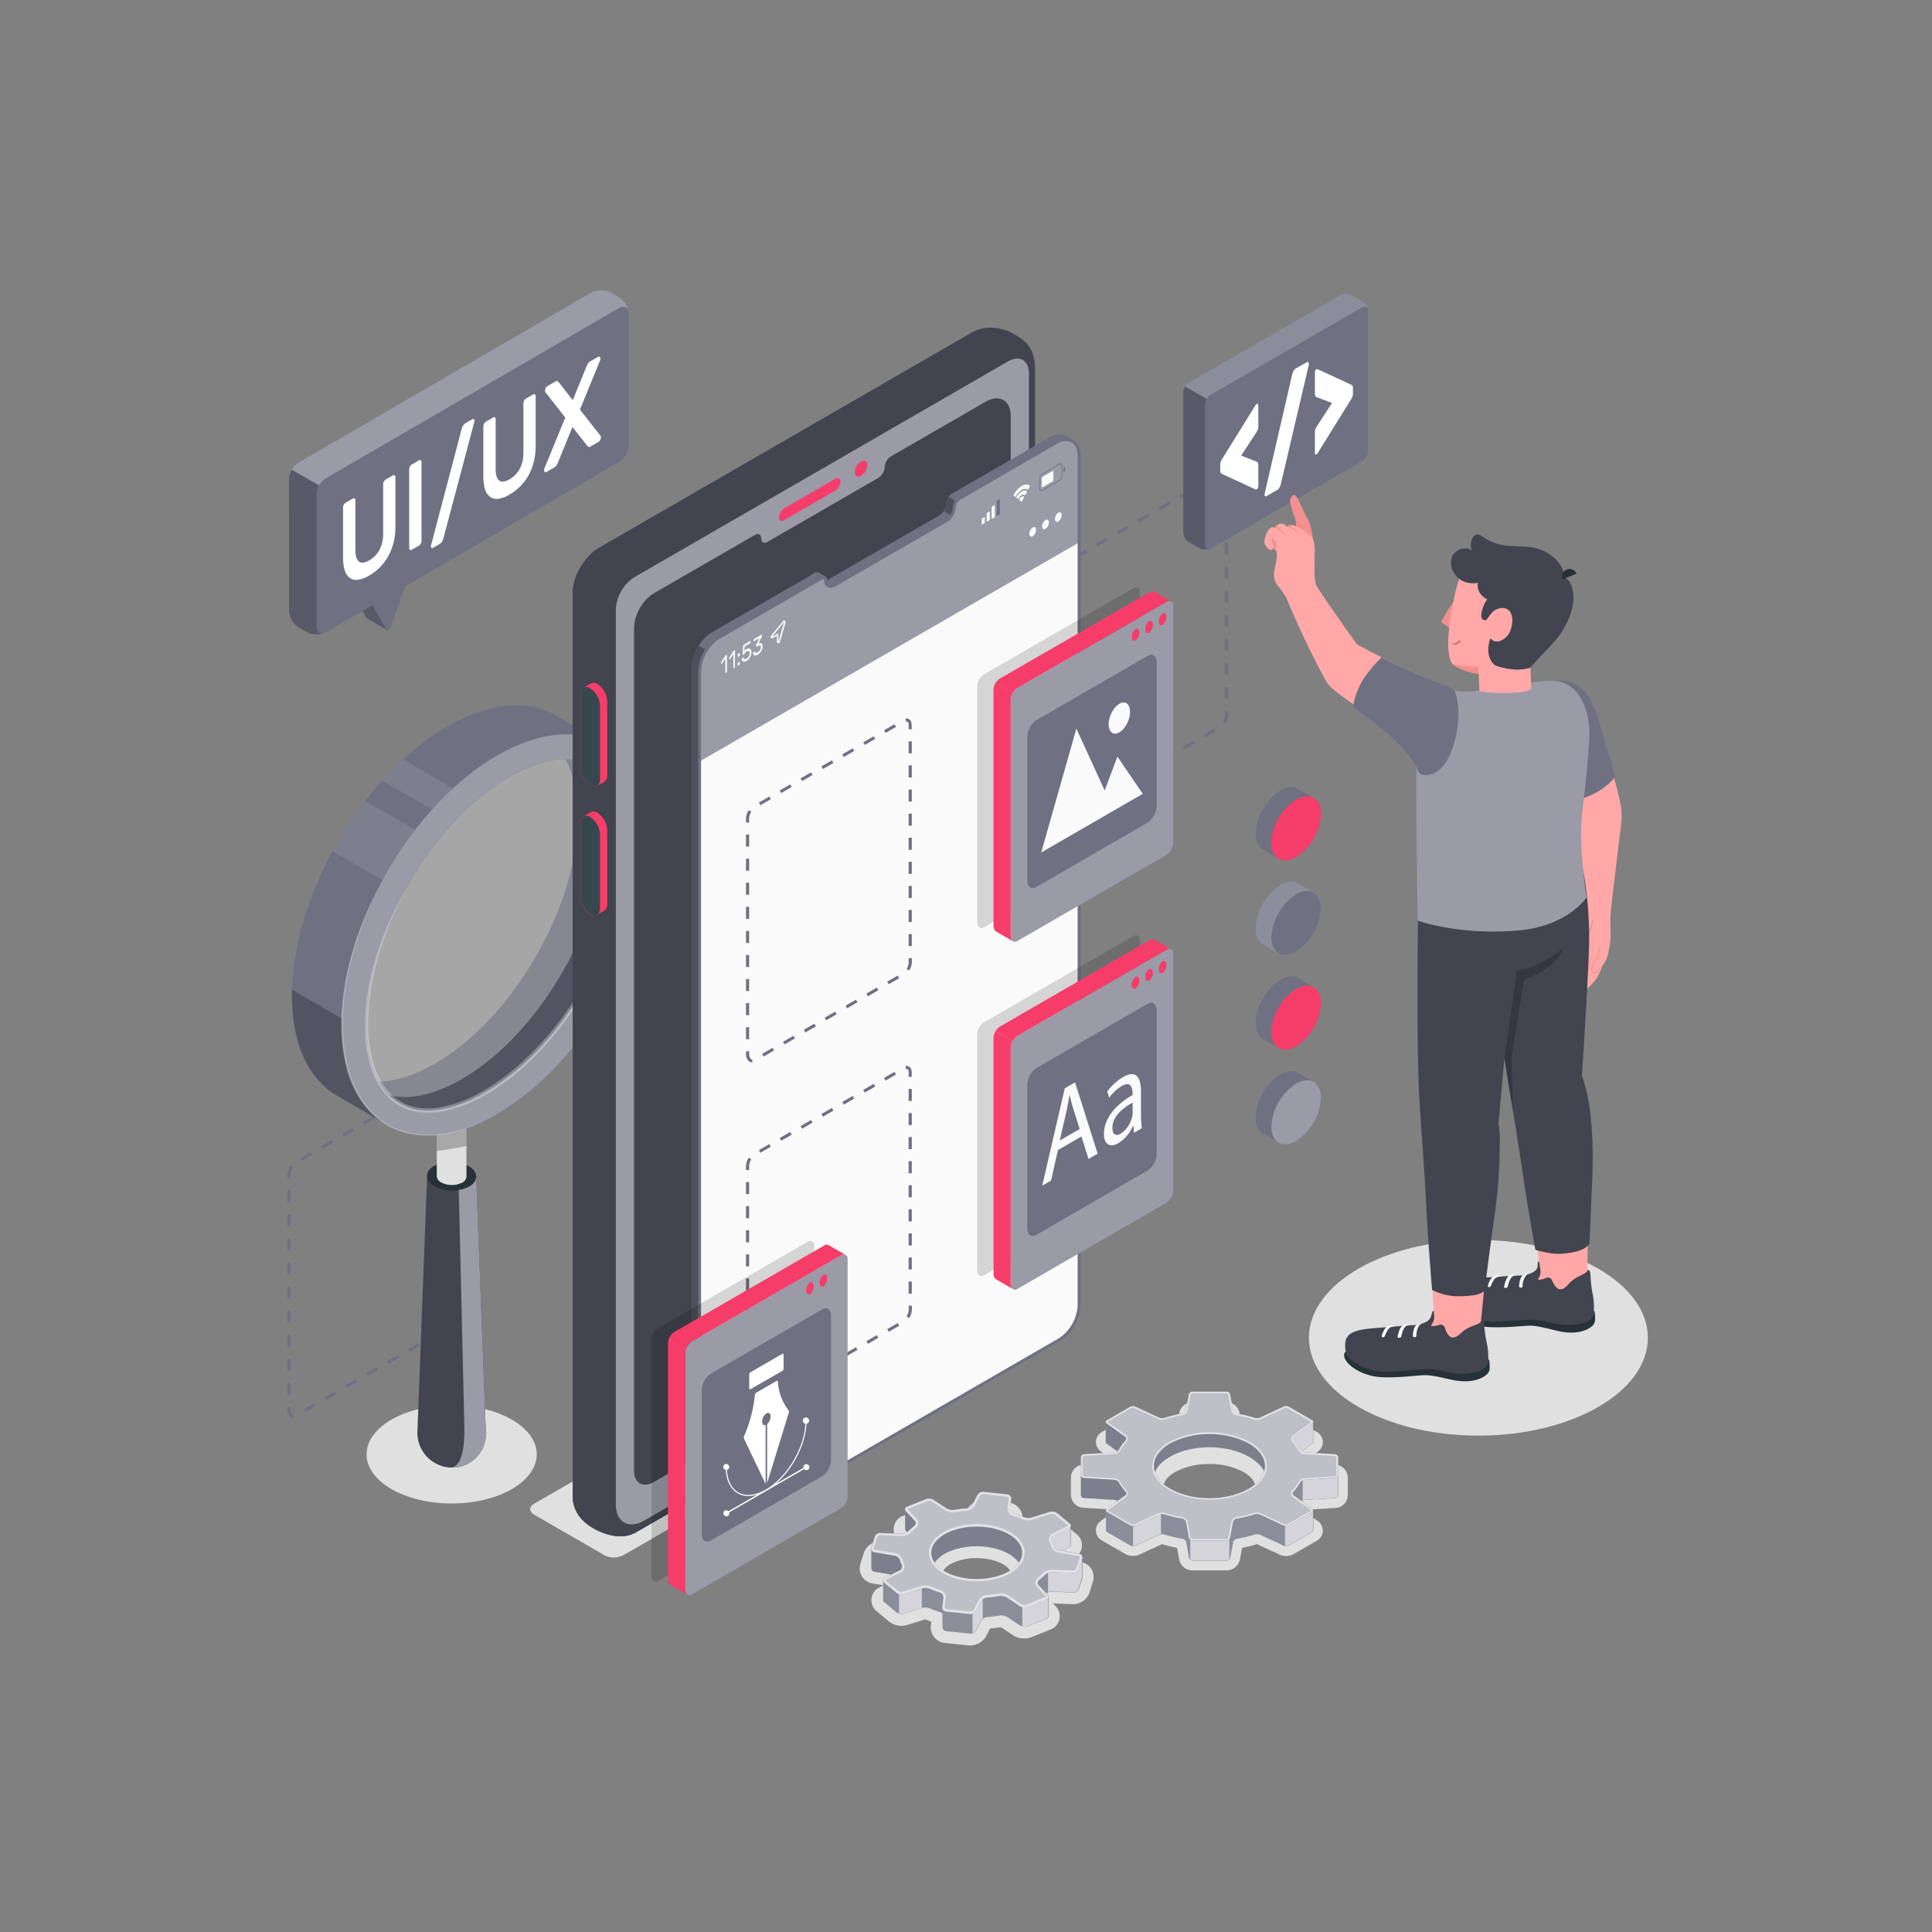 <?xml version="1.0" encoding="UTF-8" standalone="no"?>
<!-- Generator: Adobe Illustrator 27.5.0, SVG Export Plug-In . SVG Version: 6.00 Build 0)  -->

<svg
   version="1.1"
   x="0px"
   y="0px"
   viewBox="0 0 500 500"
   xml:space="preserve"
   id="svg228"
   sodipodi:docname="4.svg"
   inkscape:version="1.3 (1:1.3+202307231459+0e150ed6c4)"
   width="500"
   height="500"
   xmlns:inkscape="http://www.inkscape.org/namespaces/inkscape"
   xmlns:sodipodi="http://sodipodi.sourceforge.net/DTD/sodipodi-0.dtd"
   xmlns="http://www.w3.org/2000/svg"
   xmlns:svg="http://www.w3.org/2000/svg"><rect x="0" y="0" width="500" height="500" fill="#808080" stroke="none"/><defs
   id="defs228" /><sodipodi:namedview
   id="namedview228"
   pagecolor="#ffffff"
   bordercolor="#000000"
   borderopacity="0.25"
   inkscape:showpageshadow="2"
   inkscape:pageopacity="0.0"
   inkscape:pagecheckerboard="0"
   inkscape:deskcolor="#d1d1d1"
   inkscape:zoom="0.472"
   inkscape:cx="250"
   inkscape:cy="247.88136"
   inkscape:window-width="1280"
   inkscape:window-height="656"
   inkscape:window-x="0"
   inkscape:window-y="27"
   inkscape:window-maximized="1"
   inkscape:current-layer="svg228" />&#10;&#10;&#10;<g
   id="g1"
   transform="matrix(0.811,0,0,0.811,44.5,47.102)"><g
     id="freepik--Shadows--inject-16"><ellipse
       id="freepik--Shadow--inject-16"
       cx="416.9"
       cy="368.83"
       rx="54.08"
       ry="31.22"
       style="fill:#e0e0e0" /><ellipse
       id="freepik--shadow--inject-16"
       cx="89.26"
       cy="406.02"
       rx="27.15"
       ry="15.68"
       style="fill:#e0e0e0" /><path
       id="path1-6"
       d="m 259,339 -143.41,82.77 c -1.68,1 -1.68,2.54 0,3.51 L 138,438.2 a 6.69,6.69 0 0 0 6.07,0 l 143.4,-82.74 c 1.68,-1 1.68,-2.54 0,-3.51 L 265.06,339 a 6.72,6.72 0 0 0 -6.06,0 z"
       style="fill:#e0e0e0" /><path
       id="path2-1"
       d="m 325.61,443.05 a 4.31,4.31 0 0 1 -4.18,-3.46 l -0.71,-3.73 c -1.63,-0.32 -3.22,-0.72 -4.75,-1.18 l -7.25,3.32 a 5.11,5.11 0 0 1 -4.53,-0.21 l -7.43,-4.28 a 3.68,3.68 0 0 1 -0.31,-6.27 l 3.89,-2.8 c -0.18,-0.27 -0.36,-0.54 -0.53,-0.82 l -9.06,-0.57 a 4.14,4.14 0 0 1 -3.87,-4.12 v -5.52 a 4.13,4.13 0 0 1 3.87,-4.11 l 9.06,-0.58 c 0.17,-0.27 0.35,-0.54 0.53,-0.81 l -3.89,-2.8 a 3.76,3.76 0 0 1 -1.6,-3.23 3.72,3.72 0 0 1 1.92,-3 l 7.42,-4.29 a 5.06,5.06 0 0 1 2.48,-0.64 4.8,4.8 0 0 1 2.05,0.44 l 7.25,3.36 a 47.09,47.09 0 0 1 4.75,-1.18 l 0.71,-3.73 a 4.33,4.33 0 0 1 4.18,-3.47 h 10.92 a 4.31,4.31 0 0 1 4.18,3.47 l 0.71,3.73 a 45.78,45.78 0 0 1 4.75,1.18 l 7.26,-3.36 a 4.73,4.73 0 0 1 2,-0.44 5.09,5.09 0 0 1 2.49,0.64 l 7.42,4.29 a 3.69,3.69 0 0 1 0.32,6.27 l -3.9,2.8 c 0.19,0.27 0.36,0.54 0.53,0.81 l 9.07,0.57 a 4.13,4.13 0 0 1 3.86,4.12 V 419 a 4.13,4.13 0 0 1 -3.86,4.12 l -9.07,0.57 c -0.17,0.28 -0.34,0.55 -0.53,0.81 l 3.89,2.8 a 3.69,3.69 0 0 1 -0.31,6.28 l -7.34,4.25 a 5,5 0 0 1 -2.49,0.64 v 0 a 4.94,4.94 0 0 1 -2,-0.43 l -7.26,-3.36 a 48.48,48.48 0 0 1 -4.75,1.18 l -0.71,3.73 a 4.31,4.31 0 0 1 -4.18,3.46 z m 5.46,-33.94 a 22.66,22.66 0 0 0 -11,2.58 c -2.3,1.33 -3.62,3 -3.62,4.52 0,1.52 1.32,3.19 3.62,4.52 a 24.61,24.61 0 0 0 21.94,0 c 2.31,-1.33 3.63,-3 3.63,-4.52 0,-1.52 -1.32,-3.19 -3.63,-4.52 a 22.63,22.63 0 0 0 -10.94,-2.58 z"
       style="fill:#e0e0e0" /><path
       id="path3-3"
       d="m 254.79,467 h -0.55 l -7.59,-0.8 a 5,5 0 0 1 -4.48,-5.6 l 0.15,-1.18 c -0.65,-0.23 -1.28,-0.48 -1.88,-0.74 0,0 0,0 0,0 h -0.08 l -5.77,1.8 a 5.62,5.62 0 0 1 -1.75,0.26 6.47,6.47 0 0 1 -4.06,-1.4 l -3.87,-3.23 a 4.52,4.52 0 0 1 0.87,-7.63 l 1.32,-0.66 -3.56,-0.61 a 4.84,4.84 0 0 1 -3.84,-6.27 l 1.05,-3.36 a 5.62,5.62 0 0 1 5.23,-3.83 l 6.46,0.26 -0.83,-0.88 a 4.54,4.54 0 0 1 1.65,-7.46 l 6.07,-2.44 a 6.27,6.27 0 0 1 2.27,-0.42 6.46,6.46 0 0 1 3.53,1 l 3.94,2.61 v 0 c 1.14,-0.19 2.3,-0.35 3.46,-0.45 l 1.17,-2.29 a 5.86,5.86 0 0 1 5.1,-3.08 5.07,5.07 0 0 1 0.55,0 l 7.59,0.79 a 5,5 0 0 1 4.47,5.61 l -0.14,1.17 c 0.64,0.24 1.27,0.49 1.88,0.75 0,0 0,0 0,0 h 0.09 l 5.76,-1.81 a 5.93,5.93 0 0 1 1.75,-0.26 6.42,6.42 0 0 1 4.06,1.41 l 3.88,3.23 a 4.5,4.5 0 0 1 -0.89,7.62 l -1.31,0.66 3.56,0.61 a 4.85,4.85 0 0 1 3.84,6.27 l -1.05,3.36 a 5.6,5.6 0 0 1 -5.23,3.83 l -6.46,-0.26 0.84,0.89 a 4.55,4.55 0 0 1 -1.65,7.46 l -6.08,2.43 a 6,6 0 0 1 -2.27,0.42 6.48,6.48 0 0 1 -3.53,-1 l -3.94,-2.62 v 0 c -1.13,0.2 -2.29,0.35 -3.46,0.46 l -1.17,2.28 a 5.86,5.86 0 0 1 -5.1,3.1 z m 2,-27.87 a 18.81,18.81 0 0 0 -6.88,1.23 c -2.67,1.07 -3.77,2.43 -3.9,3.27 -0.13,0.84 0.72,1.68 1.24,2.11 2,1.7 5.7,2.75 9.57,2.75 a 18.81,18.81 0 0 0 6.88,-1.23 c 2.67,-1.07 3.77,-2.43 3.9,-3.27 0.13,-0.84 -0.72,-1.68 -1.24,-2.11 -2.03,-1.68 -5.7,-2.74 -9.57,-2.74 z"
       style="fill:#e0e0e0" /></g><g
     id="freepik--frames-2--inject-16"><g
       id="freepik--Frame--inject-16"><path
         d="m 337,95.86 h -1 v -1.48 a 1.77,1.77 0 0 0 0,-0.23 V 94 93.94 93.85 a 0.52,0.52 0 0 0 -0.06,-0.13 l -0.19,-0.23 a 0.68,0.68 0 0 0 -0.53,-0.09 l -0.16,-1 a 1.65,1.65 0 0 1 1,0.12 1.28,1.28 0 0 1 0.27,0.16 1.21,1.21 0 0 1 0.2,0.19 l 0.1,0.13 a 0.51,0.51 0 0 1 0.12,0.18 1.28,1.28 0 0 1 0.16,0.36 0.56,0.56 0 0 1 0,0.18 l 0.08,0.15 v 0.08 c 0,0 0,0.07 0,0.11 0,0.04 0,0.21 0,0.31 z"
         style="fill:#6f7082"
         id="path4-2" /><path
         d="m 286.07,202.13 a 1.81,1.81 0 0 1 -0.38,0 1.16,1.16 0 0 1 -0.28,-0.1 1.64,1.64 0 0 1 -0.22,-0.12 2.26,2.26 0 0 1 -0.75,-0.91 3,3 0 0 1 -0.28,-1.29 v -1.11 h 1 v 1.06 a 2.1,2.1 0 0 0 0.17,0.85 1.34,1.34 0 0 0 0.37,0.51 0.88,0.88 0 0 0 0.12,0.07 h 0.11 a 0.53,0.53 0 0 0 0.16,0 l 0.11,1 z m 3.71,-1.86 -0.49,-0.85 3.33,-1.92 0.48,0.84 z m 6.65,-3.85 -0.49,-0.84 3.33,-1.92 0.49,0.84 z m -11.29,-1.66 h -1 v -3.84 h 1 z m 17.94,-2.18 -0.48,-0.84 3.32,-1.92 0.49,0.84 z m 6.65,-3.84 -0.48,-0.85 3.32,-1.92 0.49,0.84 z m -24.59,-1.66 h -1 v -3.85 h 1 z m 31.25,-2.19 -0.49,-0.84 3.33,-1.92 0.48,0.84 z m 6.65,-3.84 -0.49,-0.84 3.33,-1.92 0.48,0.84 z m -37.9,-1.66 h -1 v -3.84 h 1 z m 44.55,-2.18 -0.49,-0.85 3.33,-1.92 0.49,0.84 z m 6.5,-4.39 -0.81,-0.53 a 4,4 0 0 0 0.68,-2.06 v -1.36 h 1 v 1.36 a 4.94,4.94 0 0 1 -0.87,2.59 z m -51.05,-1.11 h -1 v -3.84 h 1 z M 337,165 h -1 v -3.84 h 1 z m -51.9,-1 h -1 v -3.84 h 1 z m 51.9,-6.69 h -1 v -3.81 h 1 z m -51.9,-1 h -1 v -3.81 h 1 z m 51.9,-6.69 h -1 v -3.84 h 1 z m -51.9,-1 h -1 v -3.84 h 1 z M 337,142 h -1 v -3.84 h 1 z m -51.9,-1 h -1 v -3.84 h 1 z m 51.9,-6.7 h -1 v -3.84 h 1 z m -51.9,-1 h -1 v -3.84 h 1 z m 51.9,-6.69 h -1 v -3.84 h 1 z m -51.9,-1 h -1 v -1.28 a 5,5 0 0 1 0.89,-2.66 l 0.81,0.54 a 4.08,4.08 0 0 0 -0.72,2.12 z m 3.59,-5.53 -0.48,-0.84 3.33,-1.92 0.48,0.84 z M 337,118.93 h -1 v -3.84 h 1 z m -41.65,-2.69 -0.49,-0.84 3.33,-1.92 0.49,0.84 z m 6.65,-3.84 -0.48,-0.84 3.32,-1.92 0.49,0.84 z m 35,-1.15 h -1 v -3.84 h 1 z m -28.34,-2.69 -0.49,-0.84 3.33,-1.92 0.48,0.84 z m 6.65,-3.84 -0.48,-0.84 3.32,-1.92 0.49,0.84 z M 337,103.57 h -1 v -3.85 h 1 z m -15,-2.69 -0.49,-0.84 3.33,-1.92 0.48,0.84 z m 6.66,-3.88 -0.49,-0.84 3.33,-1.92 0.49,0.84 z"
         style="fill:#6f7082"
         id="path5-1" /></g><g
       id="freepik--frame--inject-16"><path
         d="m 89.75,288.11 h -1 v -1.48 a 1.55,1.55 0 0 0 0,-0.22 l -0.06,-0.19 v -0.05 -0.1 l -0.07,-0.14 -0.21,-0.25 a 0.84,0.84 0 0 0 -0.5,-0.07 l -0.16,-0.95 a 1.58,1.58 0 0 1 1,0.12 l 0.27,0.15 0.2,0.19 0.11,0.14 a 1,1 0 0 1 0.11,0.18 1.22,1.22 0 0 1 0.16,0.37 0.59,0.59 0 0 1 0,0.15 l 0.08,0.15 v 0.1 c 0,0 0,0.07 0,0.11 0,0.04 0,0.21 0,0.31 z"
         style="fill:#6f7082"
         id="path6-5" /><path
         d="m 38.76,394.37 a 1.65,1.65 0 0 1 -0.36,0 1.45,1.45 0 0 1 -0.29,-0.11 0.86,0.86 0 0 1 -0.21,-0.11 2.33,2.33 0 0 1 -0.75,-0.91 3,3 0 0 1 -0.28,-1.29 v -1.06 h 1 v 1.06 a 2.14,2.14 0 0 0 0.17,0.85 1.61,1.61 0 0 0 0.36,0.51 l 0.13,0.07 h 0.11 0.16 l 0.11,1 h -0.13 z m 3.73,-1.86 -0.49,-0.84 3.33,-1.92 0.48,0.84 z m 6.65,-3.84 -0.49,-0.84 3.35,-1.92 0.48,0.84 z M 37.85,387 h -1 v -3.85 h 1 z m 17.94,-2.18 -0.49,-0.82 3.33,-1.92 0.49,0.84 z m 6.65,-3.82 -0.48,-0.84 3.32,-1.92 0.49,0.84 z m -24.59,-1.66 h -1 v -3.84 h 1 z m 31.24,-2.18 -0.48,-0.84 3.32,-1.92 0.49,0.84 z m 6.66,-3.84 -0.49,-0.85 3.33,-1.92 0.48,0.84 z m -37.9,-1.66 h -1 v -3.86 h 1 z m 44.55,-2.19 -0.49,-0.84 3.33,-1.92 0.49,0.84 z m 6.5,-4.38 -0.82,-0.53 a 4,4 0 0 0 0.69,-2.07 v -1.35 h 1 v 1.35 a 5,5 0 0 1 -0.87,2.58 z M 37.85,364 h -1 v -3.84 h 1 z m 51.9,-6.69 h -1 v -3.84 h 1 z m -51.9,-1 h -1 v -3.84 h 1 z m 51.9,-6.68 h -1 v -3.84 h 1 z m -51.9,-1 h -1 v -3.84 h 1 z m 51.9,-6.68 h -1 v -3.84 h 1 z m -51.9,-1 h -1 v -3.84 h 1 z m 51.9,-6.68 h -1 v -3.84 h 1 z m -51.9,-1 h -1 v -3.84 h 1 z m 51.9,-6.69 h -1 v -3.88 h 1 z m -51.9,-1 h -1 v -3.88 h 1 z m 51.9,-6.68 h -1 V 315 h 1 z m -51.9,-1 h -1 v -1.28 a 5,5 0 0 1 0.89,-2.66 l 0.81,0.54 a 4.08,4.08 0 0 0 -0.72,2.12 z m 3.59,-5.53 -0.48,-0.85 3.32,-1.92 0.49,0.85 z m 48.31,-1.15 h -1 v -3.84 h 1 z m -41.65,-2.73 -0.49,-0.85 3.33,-1.92 0.48,0.85 z m 6.65,-3.84 -0.48,-0.85 3.32,-1.92 0.49,0.85 z m 35,-1.15 h -1 v -3.85 h 1 z m -28.34,-2.69 -0.49,-0.85 3.33,-1.96 0.48,0.85 z m 6.65,-3.81 -0.49,-0.85 3.33,-1.92 0.49,0.85 z m 21.69,-1.16 h -1 V 292 h 1 z m -15,-2.68 -0.48,-0.85 3.33,-1.92 0.48,0.85 z m 6.66,-3.84 -0.49,-0.85 3.33,-1.92 0.49,0.85 z"
         style="fill:#6f7082"
         id="path7-9" /></g></g><g
     id="g23-9"><g
       id="freepik--magnifying-glass--inject-16"><path
         d="m 78.33,398.94 a 0.66,0.66 0 0 0 0,-0.14 l 3.09,-81.61 v 0 a 3.82,3.82 0 0 1 2.29,-3.19 12.21,12.21 0 0 1 11.07,0.15 4,4 0 0 1 2.29,3.24 v 0 l 3.11,81.69 a 0.57,0.57 0 0 1 0,0.13 c 0,0.07 0,0.14 0,0.22 A 10.77,10.77 0 0 1 89.25,410.24 11.13,11.13 0 0 1 78.31,399.13 c 0.01,-0.05 0.02,-0.13 0.02,-0.19 z"
         style="fill:#42444f;fill-opacity:1"
         id="path8" /><path
         d="m 94.78,314.17 c 3.06,1.81 3.06,4.68 0,6.41 a 12.21,12.21 0 0 1 -11.07,-0.15 c -3.06,-1.82 -3.06,-4.68 0,-6.41 a 12.21,12.21 0 0 1 11.07,0.15 z"
         style="fill:#263238"
         id="path9" /><path
         d="m 93.29,396.19 -1.76,-74.53 a 10,10 0 0 0 3.25,-1.08 3.84,3.84 0 0 0 2.3,-3.15 l 3.1,81.67 a 0.57,0.57 0 0 1 0,0.13 c 0,0.07 0,0.14 0,0.22 a 10.77,10.77 0 0 1 -10.93,10.81 c 3.41,-0.83 4.24,-6.74 4.04,-14.07 z"
         style="fill:#9a9ba7;fill-opacity:1"
         id="path10" /><path
         d="m 85.9,293.7 a 7.34,7.34 0 0 1 6.69,0.09 2.39,2.39 0 0 1 1.39,2 v 0 21.61 0 a 2.31,2.31 0 0 1 -1.39,1.92 7.37,7.37 0 0 1 -6.69,-0.09 2.4,2.4 0 0 1 -1.39,-2 v -21.61 0 a 2.3,2.3 0 0 1 1.39,-1.92 z"
         style="fill:#e0e0e0"
         id="path11" /><path
         d="m 94,307.63 v -8 q -4.77,1.06 -9.47,1.7 v 7.9 c 3.14,-0.42 6.3,-0.95 9.47,-1.6 z"
         style="opacity:0.25"
         id="path12" /><path
         d="m 138.83,179.58 -16,-9.24 c -9,-5.17 -21.34,-4.42 -35,3.47 C 60.46,189.6 38.29,228 38.29,259.6 c 0,15.79 5.54,26.88 14.51,32.06 l 16,9.22 a 25.44,25.44 0 0 0 12.9,3.29 c 6.66,0 14.17,-2.17 22.12,-6.76 27.35,-15.79 49.53,-54.2 49.53,-85.78 -0.03,-15.78 -5.57,-26.87 -14.52,-32.05 z M 116,247.29 c -8.67,15 -20.09,27.13 -32.14,34.09 -6.3,3.62 -12.43,5.62 -17.76,5.7 -2.59,-4.58 -4,-10.77 -4,-18.26 0,-13.92 4.78,-29.86 13.45,-44.88 8.67,-15.02 20.09,-27.13 32.14,-34.09 6.32,-3.65 12.46,-5.62 17.8,-5.71 2.57,4.6 4,10.78 4,18.27 -0.02,13.91 -4.79,29.85 -13.49,44.88 z"
         style="fill:#6f7082"
         id="path13" /><path
         d="M 51.23,213.57 74,226.73 q 0.77,-1.41 1.56,-2.79 a 113.71,113.71 0 0 1 9,-13.28 L 61.71,197.48 a 120.38,120.38 0 0 0 -10.48,16.09 z m 22.55,-29.31 q -3.45,3.17 -6.68,6.76 L 90,204.26 a 91.14,91.14 0 0 1 6.88,-6.65 z"
         style="opacity:0.1;fill:#ffffff"
         id="path14" /><path
         d="M 68.71,300.84 52.8,291.66 c -9,-5.18 -14.51,-16.27 -14.51,-32.06 0,-0.61 0,-1.22 0,-1.83 l 16,9.22 q 0,0.92 0,1.83 c -0.03,15.74 5.5,26.83 14.42,32.02 z"
         style="opacity:0.25"
         id="path15" /><path
         d="m 125.91,184.13 h -0.39 c 2.57,4.6 4,10.78 4,18.27 0,13.91 -4.77,29.85 -13.45,44.88 -8.68,15.03 -20.09,27.13 -32.14,34.09 -6.37,3.63 -12.5,5.63 -17.83,5.71 a 17,17 0 0 0 15.57,9.23 c 5.43,0 11.71,-2 18.19,-5.71 12,-7 23.46,-19.06 32.14,-34.09 8.68,-15.03 13.45,-31 13.45,-44.88 0,-17.21 -7.3,-27.5 -19.54,-27.5 z"
         style="fill:#6f7082"
         id="path16" /><path
         d="m 125.91,184.13 h -0.39 c 2.57,4.6 4,10.78 4,18.27 0,13.91 -4.77,29.85 -13.45,44.88 -8.68,15.03 -20.09,27.13 -32.14,34.09 -6.37,3.63 -12.5,5.63 -17.83,5.71 a 17,17 0 0 0 15.57,9.23 c 5.43,0 11.71,-2 18.19,-5.71 12,-7 23.46,-19.06 32.14,-34.09 8.68,-15.03 13.45,-31 13.45,-44.88 0,-17.21 -7.3,-27.5 -19.54,-27.5 z"
         style="opacity:0.25"
         id="path17" /><path
         d="m 138,207.36 c 0,13.91 -4.78,29.86 -13.45,44.88 -8.67,15.02 -20.1,27.13 -32.15,34.09 C 86,290.06 79.66,292 74.24,292 a 19.19,19.19 0 0 1 -4.88,-0.61 v 0 a 19.83,19.83 0 0 1 -3.25,-4.35 c -2.59,-4.58 -4,-10.77 -4,-18.26 0,-13.92 4.78,-29.86 13.45,-44.88 8.67,-15.02 20.09,-27.13 32.14,-34.09 6.32,-3.65 12.46,-5.62 17.8,-5.71 h 0.39 a 18.42,18.42 0 0 1 4.9,0.63 c 4.66,4.66 7.21,12.42 7.21,22.63 z"
         style="opacity:0.3;fill:#ffffff"
         id="path18" /><path
         d="m 103.79,183 c -27.35,15.8 -49.53,54.2 -49.53,85.79 0,31.59 22.18,44.39 49.53,28.59 27.35,-15.8 49.53,-54.2 49.53,-85.78 0,-31.58 -22.18,-44.36 -49.53,-28.6 z m -3.93,107.6 c -6.48,3.73 -12.76,5.71 -18.19,5.71 A 17,17 0 0 1 66.1,287.08 c -2.59,-4.58 -4,-10.77 -4,-18.26 0,-13.92 4.78,-29.86 13.45,-44.88 8.67,-15.02 20.09,-27.13 32.14,-34.09 6.32,-3.65 12.46,-5.62 17.8,-5.71 h 0.39 c 12.24,0 19.54,10.29 19.54,27.5 0,13.91 -4.77,29.86 -13.45,44.88 -8.68,15.02 -20.06,27.12 -32.11,34.08 z"
         style="fill:#6f7082"
         id="path19" /><g
         style="opacity:0.3"
         id="g20-1"><path
           d="m 103.79,183 c -27.35,15.8 -49.53,54.2 -49.53,85.79 0,31.59 22.18,44.39 49.53,28.59 27.35,-15.8 49.53,-54.2 49.53,-85.78 0,-31.58 -22.18,-44.36 -49.53,-28.6 z m -3.93,107.6 c -6.48,3.73 -12.76,5.71 -18.19,5.71 A 17,17 0 0 1 66.1,287.08 c -2.59,-4.58 -4,-10.77 -4,-18.26 0,-13.92 4.78,-29.86 13.45,-44.88 8.67,-15.02 20.09,-27.13 32.14,-34.09 6.32,-3.65 12.46,-5.62 17.8,-5.71 h 0.39 c 12.24,0 19.54,10.29 19.54,27.5 0,13.91 -4.77,29.86 -13.45,44.88 -8.68,15.02 -20.06,27.12 -32.11,34.08 z"
           style="fill:#ffffff"
           id="path20" /></g><g
         style="opacity:0.3"
         id="g21-4"><path
           d="m 66.28,224.54 a 114.61,114.61 0 0 0 -10.06,28.14 79.78,79.78 0 0 0 -1.69,14.85 55.3,55.3 0 0 0 1.63,14.79 32.87,32.87 0 0 0 6.57,13.21 23.75,23.75 0 0 0 12.44,7.67 31,31 0 0 0 14.77,-0.2 53.39,53.39 0 0 0 13.85,-5.57 53.45,53.45 0 0 1 -13.79,5.83 31.29,31.29 0 0 1 -14.93,0.32 24.21,24.21 0 0 1 -12.72,-7.73 33.33,33.33 0 0 1 -6.76,-13.38 56.23,56.23 0 0 1 -1.55,-15 81.41,81.41 0 0 1 1.79,-14.92 104.78,104.78 0 0 1 4.23,-14.41 120.63,120.63 0 0 1 6.22,-13.6 z"
           style="fill:#ffffff"
           id="path21" /></g><g
         style="opacity:0.3"
         id="g22-9"><path
           d="m 125.91,184.13 a 18.9,18.9 0 0 1 7.27,1.34 16.85,16.85 0 0 1 6,4.3 22.51,22.51 0 0 1 3.9,6.36 34,34 0 0 1 2.06,7.19 57.56,57.56 0 0 1 0.42,14.89 82,82 0 0 1 -2.77,14.65 95.69,95.69 0 0 1 -5.11,14 115.24,115.24 0 0 1 -7,13.17 102.64,102.64 0 0 1 -19,22.92 72.16,72.16 0 0 1 -12.19,8.69 42.27,42.27 0 0 1 -14.12,5.1 23.21,23.21 0 0 1 -7.62,-0.09 17,17 0 0 1 -7,-3.09 16.24,16.24 0 0 1 -2.75,-2.62 19.42,19.42 0 0 1 -2.22,-3.12 27.22,27.22 0 0 1 -2.81,-7 49.53,49.53 0 0 1 -1.26,-14.89 76.88,76.88 0 0 1 2.29,-14.73 96.64,96.64 0 0 1 4.82,-14 109.45,109.45 0 0 1 6.75,-13.21 107.53,107.53 0 0 0 -10.82,27.45 76.35,76.35 0 0 0 -2.05,14.56 48.17,48.17 0 0 0 1.43,14.53 26.07,26.07 0 0 0 2.78,6.67 17.61,17.61 0 0 0 4.7,5.31 15.73,15.73 0 0 0 6.46,2.81 21.39,21.39 0 0 0 7.14,0 40.74,40.74 0 0 0 13.6,-5 71.13,71.13 0 0 0 11.88,-8.55 100.94,100.94 0 0 0 18.82,-22.5 110.61,110.61 0 0 0 12.16,-26.75 80.26,80.26 0 0 0 2.94,-14.41 57.17,57.17 0 0 0 -0.19,-14.67 32.52,32.52 0 0 0 -1.85,-7.08 21.88,21.88 0 0 0 -3.66,-6.31 16.62,16.62 0 0 0 -5.83,-4.37 18.91,18.91 0 0 0 -7.17,-1.55 z"
           style="fill:#ffffff"
           id="path22" /></g></g></g><g
     id="freepik--Device--inject-16"><g
       id="freepik--Mobile--inject-16"><path
         d="M 275.42,347.68 V 59.75 c 0,-7.41 -3.68,-9.45 -6.95,-11.34 -3.27,-1.89 -8.65,-3 -13.29,-0.35 l -118.9,68.65 c -4.64,2.68 -8.41,9.2 -8.41,14.56 v 287.94 c 0,5.36 3.36,8.52 6.63,10.41 3.27,1.89 9,3.95 13.61,1.27 L 267,362.25 a 15.84,15.84 0 0 0 8.42,-14.57 z"
         style="fill:#42444f;fill-opacity:1"
         id="path23" /><path
         d="M 267.86,350.41 145.59,421 V 131.82 L 130.33,123 a 17.16,17.16 0 0 0 -2.46,8.28 v 287.93 c 0,5.36 3.36,8.52 6.63,10.41 3.27,1.89 9,3.95 13.61,1.27 L 267,362.25 a 16.09,16.09 0 0 0 7.28,-8.13 l -0.47,-0.27 z"
         style="fill:#42444f;fill-opacity:1"
         id="path24-1" /><path
         d="m 266.79,57.26 -119.24,68.85 a 13.06,13.06 0 0 0 -5.9,10.21 v 285.6 c 0,5.75 4.09,8.11 9.07,5.22 l 116.07,-67 a 14.84,14.84 0 0 0 6.69,-11.59 V 61.12 c 0,-4.25 -3.01,-5.98 -6.69,-3.86 z"
         style="fill:#9a9ba7;fill-opacity:1"
         id="path25" /><path
         d="m 267.66,74.77 v 267 a 14.08,14.08 0 0 1 -6.35,11 l -107.5,62.06 c -3.5,2 -6.35,0.4 -6.35,-3.66 V 142.22 a 14.21,14.21 0 0 1 4.46,-9.57 c 0.2,-0.18 0.4,-0.37 0.6,-0.54 a 12.94,12.94 0 0 1 1.29,-0.89 l 30.24,-17.45 c 0,0 0.88,-0.52 2,-1.14 1.12,-0.62 2,-0.13 2,1.14 0,1.27 0.94,1.73 2.11,1 l 35.23,-20.34 a 4.51,4.51 0 0 0 2.05,-3.43 4.44,4.44 0 0 1 1.77,-3.3 l 0.2,-0.13 29.59,-17.07 0.63,-0.37 c 4.42,-2.55 8.03,-0.47 8.03,4.64 z"
         id="path26"
         style="display:inline;fill:#42444f;fill-opacity:1" /><path
         d="m 252.08,345.62 a 14.05,14.05 0 0 0 6.35,-11 V 70.82 l -29,16.75 -0.2,0.13 a 4.44,4.44 0 0 0 -1.77,3.3 4.51,4.51 0 0 1 -2.11,3.48 l -35.25,20.34 c -1.17,0.68 -2.11,0.2 -2.11,-1 0,-1.2 -0.88,-1.77 -2,-1.14 -1.12,0.63 -2,1.14 -2,1.14 l -30.24,17.45 a 12.94,12.94 0 0 0 -1.29,0.89 c -0.2,0.17 -0.4,0.36 -0.6,0.54 a 14.21,14.21 0 0 0 -4.46,9.57 V 406 Z"
         style="display:none;fill:#263238"
         id="path27" /><path
         d="m 195.45,104.08 16.15,-9.33 c 1,-0.55 1.75,-0.16 1.75,0.89 a 3.74,3.74 0 0 1 -1.75,2.89 l -16.15,9.33 c -1,0.56 -1.75,0.16 -1.75,-0.88 a 3.73,3.73 0 0 1 1.75,-2.9 z"
         style="fill:#f63d69;fill-opacity:1"
         id="path28" /><path
         d="m 219.89,89.2 c 1.08,-0.63 2,-0.12 2,1.14 a 4.36,4.36 0 0 1 -2,3.4 c -1.09,0.63 -2,0.12 -2,-1.13 a 4.34,4.34 0 0 1 2,-3.41 z"
         style="fill:#f63d69;fill-opacity:1"
         id="path29" /><path
         d="m 138.9,165.82 a 7.08,7.08 0 0 0 -3.11,-5.62 2.07,2.07 0 0 0 -2.13,-0.18 c -0.39,0.24 -1.92,1.09 -2.33,1.33 a 2.44,2.44 0 0 0 -1,2.21 V 187 a 7.13,7.13 0 0 0 3.11,5.62 2.1,2.1 0 0 0 2.06,0.22 l 2.4,-1.37 a 2.44,2.44 0 0 0 1,-2.21 z"
         style="fill:#f63d69;fill-opacity:1"
         id="path30" /><path
         d="m 136.59,167.15 v 23.46 c 0,2.11 -1.39,3 -3.11,2 a 7.13,7.13 0 0 1 -3.11,-5.62 v -23.43 c 0,-2.11 1.4,-3 3.11,-2 a 7.1,7.1 0 0 1 3.11,5.59 z"
         style="fill:#37474f"
         id="path31" /><path
         d="m 138.9,206.88 a 7.1,7.1 0 0 0 -3.11,-5.62 2.07,2.07 0 0 0 -2.13,-0.18 c -0.39,0.24 -1.92,1.09 -2.33,1.34 a 2.43,2.43 0 0 0 -1,2.2 v 23.46 a 7.11,7.11 0 0 0 3.11,5.62 2.1,2.1 0 0 0 2.06,0.22 c 0.42,-0.22 2,-1.13 2.4,-1.37 a 2.43,2.43 0 0 0 1,-2.21 z"
         style="fill:#f63d69;fill-opacity:1"
         id="path32" /><path
         d="m 136.59,208.21 v 23.46 c 0,2.12 -1.39,3 -3.11,2 a 7.11,7.11 0 0 1 -3.11,-5.62 v -23.43 c 0,-2.11 1.4,-3 3.11,-2 a 7.1,7.1 0 0 1 3.11,5.59 z"
         style="fill:#37474f"
         id="path33-0" /></g></g><g
     id="freepik--Screen--inject-16"><g
       id="freepik--Window--inject-16"><g
         id="freepik--window--inject-16"><path
           d="m 285.46,81.12 c -1.48,-0.85 -3.51,-0.73 -5.75,0.56 l -0.64,0.38 -30.07,17.33 -0.2,0.12 a 4.53,4.53 0 0 0 -1.8,3.36 4.56,4.56 0 0 1 -2.14,3.53 l -35.77,20.65 a 0.2,0.2 0 0 1 -0.08,0 1.34,1.34 0 0 0 -0.58,-1.22 l -2.06,-1.19 a 1.42,1.42 0 0 0 -1.42,0.15 L 203,126 172.3,143.7 a 10.91,10.91 0 0 0 -1.31,0.9 c -0.21,0.17 -0.4,0.36 -0.61,0.55 a 14.42,14.42 0 0 0 -4.53,9.72 v 273 c 0,2.06 0.72,3.49 1.88,4.17 l 2.09,1.2 c 1.16,0.67 2.77,0.57 4.55,-0.46 l 109.12,-63 a 14.27,14.27 0 0 0 6.44,-11.18 v -271 c 0,-2.59 -0.91,-4.41 -2.38,-5.26 z"
           style="fill:#6f7082"
           id="path34-7" /><path
           d="m 175,431.88 v 0.54 l -0.62,0.35 c -1.77,1 -3.38,1.13 -4.54,0.46 l -2.08,-1.2 c -1.17,-0.68 -1.88,-2.12 -1.88,-4.17 v -273 a 13.47,13.47 0 0 1 2.22,-6.89 l 2.46,1.42 a 13,13 0 0 0 -2.16,6.66 v 273 a 5,5 0 0 0 0.89,3.11 2.73,2.73 0 0 0 2.21,1 5.49,5.49 0 0 0 2.66,-0.83 z"
           style="opacity:0.3"
           id="path35" /><path
           d="m 250.32,102 a 3.79,3.79 0 0 0 -0.75,2.09 4.58,4.58 0 0 1 -0.8,2.39 L 246.29,105 a 4,4 0 0 0 0.76,-2.16 4.33,4.33 0 0 1 0.8,-2.32 z"
           style="opacity:0.3"
           id="path36" /><path
           d="m 171.48,433.2 a 2.74,2.74 0 0 1 -2.21,-1 5,5 0 0 1 -0.89,-3.12 v -273 a 14,14 0 0 1 4.38,-9.38 l 0.19,-0.18 0.4,-0.36 a 10.62,10.62 0 0 1 1.25,-0.85 l 30.69,-17.72 2,-1.15 a 1.29,1.29 0 0 1 0.67,-0.22 c 0.58,0 0.64,0.68 0.64,1 a 1.65,1.65 0 0 0 1.59,1.85 2.44,2.44 0 0 0 1.24,-0.38 L 247.2,108 a 5,5 0 0 0 2.37,-3.93 4,4 0 0 1 1.6,-3 l 0.17,-0.1 30,-17.33 0.65,-0.38 a 7,7 0 0 1 3.39,-1 c 2.52,0 4.08,2 4.08,5.36 v 271 a 13.75,13.75 0 0 1 -6.22,10.78 l -109.12,63 a 5.35,5.35 0 0 1 -2.64,0.8 z"
           style="fill:#fafafa"
           id="path37" /><path
           d="m 285.4,82.23 a 7,7 0 0 0 -3.39,1 l -0.65,0.38 -30,17.33 -0.17,0.1 a 4,4 0 0 0 -1.6,3 5,5 0 0 1 -2.39,3.96 l -35.77,20.65 a 2.44,2.44 0 0 1 -1.24,0.38 1.64,1.64 0 0 1 -1.59,-1.85 c 0,-0.29 -0.06,-1 -0.64,-1 a 1.39,1.39 0 0 0 -0.67,0.22 l -2,1.15 -30.69,17.74 a 9.76,9.76 0 0 0 -1.24,0.85 c -0.14,0.11 -0.27,0.24 -0.41,0.36 l -0.19,0.18 a 14,14 0 0 0 -4.38,9.38 v 28.83 L 289.48,115 V 87.59 c 0,-3.31 -1.56,-5.36 -4.08,-5.36 z"
           style="fill:#6f7082"
           id="path38" /><g
           style="opacity:0.3"
           id="g39-5"><path
             d="m 285.4,82.23 a 7,7 0 0 0 -3.39,1 l -0.65,0.38 -30,17.33 -0.17,0.1 a 4,4 0 0 0 -1.6,3 5,5 0 0 1 -2.39,3.96 l -35.77,20.65 a 2.44,2.44 0 0 1 -1.24,0.38 1.64,1.64 0 0 1 -1.59,-1.85 c 0,-0.29 -0.06,-1 -0.64,-1 a 1.39,1.39 0 0 0 -0.67,0.22 l -2,1.15 -30.69,17.74 a 9.76,9.76 0 0 0 -1.24,0.85 c -0.14,0.11 -0.27,0.24 -0.41,0.36 l -0.19,0.18 a 14,14 0 0 0 -4.38,9.38 v 28.83 L 289.48,115 V 87.59 c 0,-3.31 -1.56,-5.36 -4.08,-5.36 z"
             style="fill:#ffffff"
             id="path39" /></g><path
           d="m 177.11,156.15 a 0.39,0.39 0 0 1 0,0.18 c 0,0.06 -0.07,0.11 -0.12,0.13 l -0.24,0.14 q -0.08,0 -0.12,0 a 0.14,0.14 0 0 1 -0.05,-0.12 v -4.4 l -1,1.54 a 0.2,0.2 0 0 1 -0.12,0.12 c 0,0 -0.08,0 -0.1,0 l -0.15,-0.16 a 0.16,0.16 0 0 1 0,-0.14 0.35,0.35 0 0 1 0.06,-0.18 l 1.28,-2.05 0.1,-0.12 0.1,-0.06 0.24,-0.14 a 0.09,0.09 0 0 1 0.12,0 c 0,0 0,0.06 0,0.12 z"
           style="fill:#fafafa"
           id="path40" /><path
           d="m 179.64,154.7 a 0.41,0.41 0 0 1 0,0.18 0.23,0.23 0 0 1 -0.12,0.12 l -0.24,0.15 a 0.13,0.13 0 0 1 -0.12,0 c 0,0 0,-0.07 0,-0.13 v -4.4 l -1,1.55 a 0.24,0.24 0 0 1 -0.12,0.11 0.1,0.1 0 0 1 -0.11,0 l -0.15,-0.17 a 0.2,0.2 0 0 1 0,-0.14 0.64,0.64 0 0 1 0.06,-0.18 l 1.29,-2.05 a 0.35,0.35 0 0 1 0.09,-0.11 l 0.1,-0.06 0.24,-0.15 a 0.13,0.13 0 0 1 0.12,0 0.17,0.17 0 0 1 0,0.13 z"
           style="fill:#fafafa"
           id="path41" /><path
           d="m 181.05,150.33 a 0.11,0.11 0 0 1 0.11,0 c 0,0 0.05,0.07 0.05,0.13 V 151 a 0.31,0.31 0 0 1 -0.05,0.18 0.36,0.36 0 0 1 -0.11,0.13 l -0.4,0.23 a 0.09,0.09 0 0 1 -0.12,0 c 0,0 0,-0.06 0,-0.12 v -0.54 a 0.39,0.39 0 0 1 0,-0.18 0.28,0.28 0 0 1 0.12,-0.12 z m 0,2.8 a 0.08,0.08 0 0 1 0.11,0 c 0,0 0.05,0.06 0.05,0.12 v 0.54 a 0.33,0.33 0 0 1 -0.05,0.18 0.36,0.36 0 0 1 -0.11,0.13 l -0.4,0.23 a 0.13,0.13 0 0 1 -0.12,0 0.17,0.17 0 0 1 0,-0.13 v -0.53 a 0.39,0.39 0 0 1 0,-0.18 0.38,0.38 0 0 1 0.12,-0.13 z"
           style="fill:#fafafa"
           id="path42" /><path
           d="m 182.44,151.84 a 0.49,0.49 0 0 0 0.34,0.4 0.82,0.82 0 0 0 0.61,-0.14 1.64,1.64 0 0 0 0.37,-0.28 2.31,2.31 0 0 0 0.31,-0.39 2.55,2.55 0 0 0 0.2,-0.48 2,2 0 0 0 0.08,-0.55 1.21,1.21 0 0 0 -0.08,-0.47 0.45,0.45 0 0 0 -0.2,-0.24 0.52,0.52 0 0 0 -0.31,-0.05 1.11,1.11 0 0 0 -0.37,0.15 1.53,1.53 0 0 0 -0.36,0.27 2.42,2.42 0 0 0 -0.22,0.28 l -0.16,0.23 a 0.41,0.41 0 0 1 -0.16,0.16 l -0.3,0.18 c 0,0 -0.07,0 -0.09,0 a 0.12,0.12 0 0 1 0,-0.1 l 0.18,-2.78 a 0.38,0.38 0 0 1 0,-0.17 c 0,-0.07 0.07,-0.11 0.12,-0.13 l 2.11,-1.23 a 0.13,0.13 0 0 1 0.12,0 0.17,0.17 0 0 1 0,0.13 v 0.28 a 0.39,0.39 0 0 1 0,0.18 0.26,0.26 0 0 1 -0.12,0.13 l -1.74,1 -0.1,1.44 a 2.44,2.44 0 0 1 0.28,-0.29 2.61,2.61 0 0 1 0.44,-0.31 1.56,1.56 0 0 1 0.59,-0.21 0.67,0.67 0 0 1 0.49,0.09 0.84,0.84 0 0 1 0.33,0.4 2.06,2.06 0 0 1 0.11,0.72 3.41,3.41 0 0 1 -0.11,0.85 3.89,3.89 0 0 1 -0.33,0.78 3.53,3.53 0 0 1 -0.49,0.66 2.55,2.55 0 0 1 -0.59,0.46 1.63,1.63 0 0 1 -0.57,0.22 0.85,0.85 0 0 1 -0.48,0 0.62,0.62 0 0 1 -0.33,-0.29 1,1 0 0 1 -0.13,-0.55 0.27,0.27 0 0 1 0,-0.14 0.2,0.2 0 0 1 0.09,-0.11 l 0.27,-0.16 a 0.12,0.12 0 0 1 0.1,0 0.14,0.14 0 0 1 0.1,0.06 z"
           style="fill:#fafafa"
           id="path43-8" /><path
           d="m 186,149.89 a 0.66,0.66 0 0 0 0.08,0.21 0.31,0.31 0 0 0 0.16,0.14 0.7,0.7 0 0 0 0.29,0 2.11,2.11 0 0 0 0.47,-0.24 1.67,1.67 0 0 0 0.35,-0.26 1.48,1.48 0 0 0 0.29,-0.36 1.54,1.54 0 0 0 0.2,-0.43 1.57,1.57 0 0 0 0.08,-0.49 1.06,1.06 0 0 0 -0.07,-0.4 0.33,0.33 0 0 0 -0.2,-0.17 0.48,0.48 0 0 0 -0.29,0 1.82,1.82 0 0 0 -0.36,0.16 l -0.5,0.29 a 0.09,0.09 0 0 1 -0.12,0 c 0,0 0,-0.06 0,-0.12 V 148 a 0.4,0.4 0 0 1 0,-0.15 l 0.06,-0.14 1.08,-2.18 -1.72,1 a 0.13,0.13 0 0 1 -0.12,0 0.14,0.14 0 0 1 -0.05,-0.12 v -0.29 a 0.41,0.41 0 0 1 0.05,-0.18 0.3,0.3 0 0 1 0.12,-0.13 l 2.36,-1.36 a 0.08,0.08 0 0 1 0.11,0 0.14,0.14 0 0 1 0,0.12 v 0.29 a 0.4,0.4 0 0 1 0,0.15 1.42,1.42 0 0 1 -0.08,0.18 l -1.06,2.14 a 1.51,1.51 0 0 1 0.55,-0.19 0.64,0.64 0 0 1 0.42,0.08 0.72,0.72 0 0 1 0.28,0.35 1.79,1.79 0 0 1 0.1,0.62 2.72,2.72 0 0 1 -0.12,0.8 3.67,3.67 0 0 1 -0.32,0.73 3.59,3.59 0 0 1 -0.48,0.61 2.35,2.35 0 0 1 -0.57,0.45 2,2 0 0 1 -0.7,0.28 0.82,0.82 0 0 1 -0.48,-0.05 0.61,0.61 0 0 1 -0.28,-0.29 1.35,1.35 0 0 1 -0.1,-0.46 0.42,0.42 0 0 1 0,-0.15 0.24,0.24 0 0 1 0.1,-0.1 l 0.27,-0.16 c 0,0 0.08,0 0.11,0 a 0.22,0.22 0 0 1 0.09,0.04 z"
           style="fill:#fafafa"
           id="path44" /><path
           d="m 195.34,140.48 v 0 m 0,0 -1.85,6.3 V 144 l -2.06,1.19 3.91,-4.75 m 0,-0.46 v 0 a 0.48,0.48 0 0 0 -0.23,0.07 l -0.09,0.08 v 0 l -3.9,4.74 a 0.47,0.47 0 0 0 0,0.6 0.46,0.46 0 0 0 0.35,0.17 0.53,0.53 0 0 0 0.24,-0.06 l 1.35,-0.79 v 1.93 a 0.47,0.47 0 0 0 0.4,0.47 h 0.07 a 0.46,0.46 0 0 0 0.45,-0.33 l 1.84,-6.26 a 0.52,0.52 0 0 0 0,-0.18 0.47,0.47 0 0 0 -0.47,-0.46 z m 0,0.93 z"
           style="fill:#fafafa"
           id="path45-7" /><polygon
           points="258.4,107.41 259.4,106.83 259.4,108.8 258.4,109.38 "
           style="fill:#fafafa"
           id="polygon45" /><polygon
           points="259.99,105.65 260.99,105.07 260.99,107.88 259.99,108.46 "
           style="fill:#fafafa"
           id="polygon46" /><polygon
           points="261.58,103.67 262.58,103.09 262.58,106.96 261.58,107.54 "
           style="fill:#fafafa"
           id="polygon47" /><polygon
           points="263.17,101.72 264.18,101.15 264.18,106.04 263.17,106.62 "
           style="fill:#6f7082"
           id="polygon48" /><path
           d="m 271.16,97 a 7.51,7.51 0 0 0 -2.65,3 l 0.66,0.53 a 5.54,5.54 0 0 1 2,-2.23 1.79,1.79 0 0 1 2,-0.08 l 0.67,-1.29 A 2.39,2.39 0 0 0 271.16,97 Z m -1.73,3.7 0.61,0.49 a 3.16,3.16 0 0 1 1.12,-1.26 1,1 0 0 1 1.14,0 l 0.61,-1.19 a 1.54,1.54 0 0 0 -1.75,0.06 4.86,4.86 0 0 0 -1.73,1.88 z m 0.9,0.72 0.83,0.67 0.85,-1.66 a 0.76,0.76 0 0 0 -0.85,0 2.23,2.23 0 0 0 -0.83,0.97 z"
           style="fill:#fafafa"
           id="path48-0" /><path
           d="m 283.27,90.12 c 0.36,-0.21 0.65,0 0.65,0.49 v 3.16 a 1.57,1.57 0 0 1 -0.65,1.25 l -5.64,3.25 c -0.36,0.21 -0.65,0 -0.65,-0.49 v -3.16 a 1.55,1.55 0 0 1 0.65,-1.24 l 5.64,-3.26 m 0,-0.27 -5.64,3.26 a 2,2 0 0 0 -0.85,1.63 v 3.16 c 0,0.63 0.38,0.92 0.85,0.64 l 5.64,-3.25 a 2.05,2.05 0 0 0 0.85,-1.63 V 90.5 c 0,-0.63 -0.38,-0.92 -0.85,-0.65 z"
           style="fill:#6f7082"
           id="path49-4" /><path
           d="m 281,95.55 -3.18,1.83 c -0.15,0.09 -0.26,0 -0.26,-0.2 v -2.62 a 0.61,0.61 0 0 1 0.26,-0.5 L 281,92.23 c 0.14,-0.09 0.26,0 0.26,0.2 v 2.62 a 0.64,0.64 0 0 1 -0.26,0.5 z"
           style="fill:#fafafa"
           id="path50-8" /><path
           d="m 284.73,92.58 -0.23,0.13 V 91 l 0.23,-0.13 c 0.12,-0.07 0.23,0.25 0.23,0.73 a 1.55,1.55 0 0 1 -0.23,0.98 z"
           style="fill:#6f7082"
           id="path51" /><path
           d="m 274.68,110.23 a 2.57,2.57 0 0 0 -1.07,2 c 0,0.79 0.48,1.15 1.07,0.81 a 2.57,2.57 0 0 0 1.07,-2 c 0,-0.79 -0.48,-1.15 -1.07,-0.81 z m 8.17,-4.72 a 2.58,2.58 0 0 0 -1.08,2 c 0,0.79 0.49,1.16 1.08,0.81 a 2.57,2.57 0 0 0 1.07,-2.05 c 0,-0.74 -0.48,-1.1 -1.07,-0.76 z m -4.09,2.36 a 2.57,2.57 0 0 0 -1.07,2 c 0,0.79 0.48,1.15 1.07,0.81 a 2.55,2.55 0 0 0 1.08,-2 c 0,-0.79 -0.48,-1.15 -1.08,-0.81 z"
           style="fill:#fafafa"
           id="path52" /><path
           d="m 285.4,82.69 v 0 c 2.27,0 3.62,1.83 3.62,4.9 v 271 A 13.42,13.42 0 0 1 283,369 l -109.09,63 a 5,5 0 0 1 -2.43,0.76 c -1.65,0 -2.64,-1.38 -2.64,-3.69 v -273 a 13.55,13.55 0 0 1 4.22,-9 l 0.21,-0.19 0.36,-0.32 a 9.48,9.48 0 0 1 1.2,-0.82 l 30.69,-17.74 2,-1.15 a 0.9,0.9 0 0 1 0.44,-0.15 c 0.18,0 0.18,0.46 0.18,0.51 a 2.1,2.1 0 0 0 2.05,2.31 2.9,2.9 0 0 0 1.47,-0.44 l 35.77,-20.65 a 5.53,5.53 0 0 0 2.6,-4.33 3.62,3.62 0 0 1 1.41,-2.61 l 0.13,-0.08 30.03,-17.41 0.63,-0.37 a 6.57,6.57 0 0 1 3.17,-1 m 0,-0.92 a 7.32,7.32 0 0 0 -3.63,1.11 l -0.64,0.37 -30,17.33 -0.21,0.13 a 4.53,4.53 0 0 0 -1.79,3.35 4.61,4.61 0 0 1 -2.13,3.6 l -35.8,20.64 a 2,2 0 0 1 -1,0.32 c -0.67,0 -1.13,-0.51 -1.13,-1.39 0,-0.88 -0.45,-1.43 -1.1,-1.43 a 1.8,1.8 0 0 0 -0.9,0.28 l -2,1.15 -30.69,17.72 a 10.17,10.17 0 0 0 -1.31,0.9 l -0.62,0.55 a 14.43,14.43 0 0 0 -4.52,9.72 v 273 c 0,2.92 1.45,4.61 3.56,4.61 a 5.88,5.88 0 0 0 2.89,-0.89 l 109.12,-63 a 14.27,14.27 0 0 0 6.44,-11.18 v -271 c 0,-3.69 -1.84,-5.82 -4.53,-5.82 z"
           style="fill:#6f7082"
           id="path53" /></g></g></g><g
     id="freepik--Gears--inject-16"><g
       id="freepik--Gear--inject-16"><path
         d="m 268.55,424.87 a 1.67,1.67 0 0 1 -1.14,-1.72 l 0.35,-2.88 a 1.32,1.32 0 0 0 -1.18,-1.48 L 259,418 a 2.13,2.13 0 0 0 -2,1.07 l -1.48,2.93 a 2.65,2.65 0 0 1 -2,1.28 c -1.32,0.1 -2.64,0.27 -3.93,0.49 a 3.91,3.91 0 0 1 -2.46,-0.49 l -4.08,-2.71 a 2.88,2.88 0 0 0 -2.38,-0.25 l -6.08,2.44 a 0.88,0.88 0 0 0 -0.62,0.77 v 0 0.07 0 6.2 0 a 1,1 0 0 0 0.3,0.69 l 0.35,0.37 a 3.14,3.14 0 0 1 -1.67,0.52 l -6.94,-0.28 a 1.85,1.85 0 0 0 -1.75,1.23 l -1.06,3.36 a 1.5,1.5 0 0 0 0,0.42 v 0 6.27 0 a 1.13,1.13 0 0 0 1,1.09 l 5.38,0.92 -2.1,1.06 a 0.86,0.86 0 0 0 -0.54,0.76 v 0 6.28 0 a 0.92,0.92 0 0 0 0.37,0.69 l 3.88,3.23 a 2.81,2.81 0 0 0 2.33,0.46 l 5.91,-1.85 a 4.07,4.07 0 0 1 2.51,0.16 30.47,30.47 0 0 0 3.17,1.17 1.54,1.54 0 0 1 0.78,0.55 v 4.23 0 a 1.33,1.33 0 0 0 1.19,1.3 l 7.59,0.79 a 2.13,2.13 0 0 0 2,-1.06 l 1.52,-2.95 a 2.67,2.67 0 0 1 2,-1.28 c 1.32,-0.1 2.64,-0.26 3.94,-0.49 a 3.88,3.88 0 0 1 2.45,0.49 l 4.08,2.72 a 2.88,2.88 0 0 0 2.38,0.24 l 6.08,-2.43 a 0.89,0.89 0 0 0 0.63,-0.81 v 0 -6.26 0 a 1,1 0 0 0 -0.3,-0.67 l -0.35,-0.38 a 3.26,3.26 0 0 1 1.67,-0.52 l 6.94,0.28 a 1.87,1.87 0 0 0 1.76,-1.23 l 1.05,-3.36 a 1.24,1.24 0 0 0 0.05,-0.38 v 0 -6.24 0 a 1.12,1.12 0 0 0 -1,-1.16 l -5.38,-0.92 2.1,-1.05 a 0.85,0.85 0 0 0 0.54,-0.77 v 0 -6.24 0 a 1,1 0 0 0 -0.38,-0.73 l -3.88,-3.22 a 2.73,2.73 0 0 0 -2.33,-0.46 l -5.91,1.85 a 4.15,4.15 0 0 1 -2.51,-0.17 32.92,32.92 0 0 0 -3.27,-1.15 z m -25.2,15.73 a 11.26,11.26 0 0 1 5.18,-3.76 c 6.59,-2.63 15.63,-1.69 20.2,2.11 a 9.35,9.35 0 0 1 1.55,1.64 11.28,11.28 0 0 1 -5.2,3.77 c -6.59,2.64 -15.63,1.69 -20.2,-2.11 a 8.64,8.64 0 0 1 -1.53,-1.65 z"
         style="fill:#6f7082"
         id="path54" /><path
         d="m 268.55,424.87 a 1.67,1.67 0 0 1 -1.14,-1.72 l 0.35,-2.88 a 1.32,1.32 0 0 0 -1.18,-1.48 L 259,418 a 2.13,2.13 0 0 0 -2,1.07 l -1.48,2.93 a 2.65,2.65 0 0 1 -2,1.28 c -1.32,0.1 -2.64,0.27 -3.93,0.49 a 3.91,3.91 0 0 1 -2.46,-0.49 l -4.08,-2.71 a 2.88,2.88 0 0 0 -2.38,-0.25 l -6.08,2.44 a 0.88,0.88 0 0 0 -0.62,0.77 v 0 0.07 0 6.2 0 a 1,1 0 0 0 0.3,0.69 l 0.35,0.37 a 3.14,3.14 0 0 1 -1.67,0.52 l -6.94,-0.28 a 1.85,1.85 0 0 0 -1.75,1.23 l -1.06,3.36 a 1.5,1.5 0 0 0 0,0.42 v 0 6.27 0 a 1.13,1.13 0 0 0 1,1.09 l 5.38,0.92 -2.1,1.06 a 0.86,0.86 0 0 0 -0.54,0.76 v 0 6.28 0 a 0.92,0.92 0 0 0 0.37,0.69 l 3.88,3.23 a 2.81,2.81 0 0 0 2.33,0.46 l 5.91,-1.85 a 4.07,4.07 0 0 1 2.51,0.16 30.47,30.47 0 0 0 3.17,1.17 1.54,1.54 0 0 1 0.78,0.55 v 4.23 0 a 1.33,1.33 0 0 0 1.19,1.3 l 7.59,0.79 a 2.13,2.13 0 0 0 2,-1.06 l 1.52,-2.95 a 2.67,2.67 0 0 1 2,-1.28 c 1.32,-0.1 2.64,-0.26 3.94,-0.49 a 3.88,3.88 0 0 1 2.45,0.49 l 4.08,2.72 a 2.88,2.88 0 0 0 2.38,0.24 l 6.08,-2.43 a 0.89,0.89 0 0 0 0.63,-0.81 v 0 -6.26 0 a 1,1 0 0 0 -0.3,-0.67 l -0.35,-0.38 a 3.26,3.26 0 0 1 1.67,-0.52 l 6.94,0.28 a 1.87,1.87 0 0 0 1.76,-1.23 l 1.05,-3.36 a 1.24,1.24 0 0 0 0.05,-0.38 v 0 -6.24 0 a 1.12,1.12 0 0 0 -1,-1.16 l -5.38,-0.92 2.1,-1.05 a 0.85,0.85 0 0 0 0.54,-0.77 v 0 -6.24 0 a 1,1 0 0 0 -0.38,-0.73 l -3.88,-3.22 a 2.73,2.73 0 0 0 -2.33,-0.46 l -5.91,1.85 a 4.15,4.15 0 0 1 -2.51,-0.17 32.92,32.92 0 0 0 -3.27,-1.15 z m -25.2,15.73 a 11.26,11.26 0 0 1 5.18,-3.76 c 6.59,-2.63 15.63,-1.69 20.2,2.11 a 9.35,9.35 0 0 1 1.55,1.64 11.28,11.28 0 0 1 -5.2,3.77 c -6.59,2.64 -15.63,1.69 -20.2,-2.11 a 8.64,8.64 0 0 1 -1.53,-1.65 z"
         style="opacity:0.2;fill:#ffffff"
         id="path55" /><path
         d="m 232.37,439.89 a 2.27,2.27 0 0 0 -1.61,-1.54 l -6.61,-1.13 a 1.14,1.14 0 0 1 -1,-1 v 6.19 a 1.14,1.14 0 0 0 1,1.09 l 5.38,0.93 2.78,-1.4 a 1.32,1.32 0 0 0 0.55,-1.79 10.08,10.08 0 0 1 -0.49,-1.35 z M 234,429.81 v 0 a 1.08,1.08 0 0 0 0.3,0.69 l 0.35,0.38 a 2.75,2.75 0 0 0 0.58,-0.44 13.25,13.25 0 0 1 1.66,-1.48 1.17,1.17 0 0 0 0.17,-1.78 l -2.76,-2.94 a 1,1 0 0 1 -0.3,-0.67 z"
         style="opacity:0.1"
         id="path56" /><path
         d="m 248.54,430.59 c -5.69,2.28 -7.69,6.47 -5.18,10 a 11.21,11.21 0 0 1 5.17,-3.75 c 6.59,-2.64 15.63,-1.7 20.2,2.1 a 8.58,8.58 0 0 1 1.54,1.64 c 1.76,-2.52 1.35,-5.49 -1.53,-7.89 -4.58,-3.8 -13.62,-4.69 -20.2,-2.1 z"
         style="opacity:0.1"
         id="path57-0" /><path
         d="m 258.73,452.22 a 2.16,2.16 0 0 0 -0.63,0.73 l -1.52,2.95 a 2.1,2.1 0 0 1 -1.11,0.93 v 6.26 a 2.1,2.1 0 0 0 1.12,-0.94 l 1.52,-2.95 a 2.2,2.2 0 0 1 0.65,-0.72 z m 20.89,-0.83 v 0 a 0.88,0.88 0 0 1 -0.63,0.82 l -6.06,2.43 a 2.78,2.78 0 0 1 -1.6,0.06 v 6.3 a 2.83,2.83 0 0 0 1.59,-0.07 L 279,458.5 a 0.89,0.89 0 0 0 0.63,-0.81 z m -40.31,-2.62 -5.84,1.83 a 2.69,2.69 0 0 1 -1.46,0 v 6.23 a 2.64,2.64 0 0 0 1.47,0.05 l 5.84,-1.83 z m 51.14,-9.89 a 2.58,2.58 0 0 1 -0.06,0.37 l -1.05,3.36 a 1.85,1.85 0 0 1 -1.75,1.23 l -6.94,-0.28 a 2.94,2.94 0 0 0 -1.09,0.22 V 450 a 2.52,2.52 0 0 1 1.08,-0.22 l 6.94,0.27 a 1.87,1.87 0 0 0 1.76,-1.23 l 1,-3.36 a 1,1 0 0 0 0.06,-0.38 z m -3.71,-10.13 a 0.54,0.54 0 0 1 -0.05,0.22 0.64,0.64 0 0 1 -0.21,0.32 1.3,1.3 0 0 1 -0.31,0.22 L 281.3,432 a 0.82,0.82 0 0 0 -0.29,0.22 1.1,1.1 0 0 0 -0.33,0.5 1.15,1.15 0 0 0 -0.08,0.49 v 0.25 c 0,0.11 0.07,0.22 0.11,0.33 a 7.81,7.81 0 0 1 0.5,1.31 2.28,2.28 0 0 0 1.62,1.56 l 1.22,0.2 2.1,-1.05 a 0.86,0.86 0 0 0 0.54,-0.77 v 0 z"
         style="fill:#6f7082"
         id="path58-4" /><path
         d="m 258.73,452.22 a 2.16,2.16 0 0 0 -0.63,0.73 l -1.52,2.95 a 2.1,2.1 0 0 1 -1.11,0.93 v 6.26 a 2.1,2.1 0 0 0 1.12,-0.94 l 1.52,-2.95 a 2.2,2.2 0 0 1 0.65,-0.72 z m 20.89,-0.83 v 0 a 0.88,0.88 0 0 1 -0.63,0.82 l -6.06,2.43 a 2.78,2.78 0 0 1 -1.6,0.06 v 6.3 a 2.83,2.83 0 0 0 1.59,-0.07 L 279,458.5 a 0.89,0.89 0 0 0 0.63,-0.81 z m -40.31,-2.62 -5.84,1.83 a 2.69,2.69 0 0 1 -1.46,0 v 6.23 a 2.64,2.64 0 0 0 1.47,0.05 l 5.84,-1.83 z m 51.14,-9.89 a 2.58,2.58 0 0 1 -0.06,0.37 l -1.05,3.36 a 1.85,1.85 0 0 1 -1.75,1.23 l -6.94,-0.28 a 2.94,2.94 0 0 0 -1.09,0.22 V 450 a 2.52,2.52 0 0 1 1.08,-0.22 l 6.94,0.27 a 1.87,1.87 0 0 0 1.76,-1.23 l 1,-3.36 a 1,1 0 0 0 0.06,-0.38 z m -3.71,-10.13 a 0.54,0.54 0 0 1 -0.05,0.22 0.64,0.64 0 0 1 -0.21,0.32 1.3,1.3 0 0 1 -0.31,0.22 L 281.3,432 a 0.82,0.82 0 0 0 -0.29,0.22 1.1,1.1 0 0 0 -0.33,0.5 1.15,1.15 0 0 0 -0.08,0.49 v 0.25 c 0,0.11 0.07,0.22 0.11,0.33 a 7.81,7.81 0 0 1 0.5,1.31 2.28,2.28 0 0 0 1.62,1.56 l 1.22,0.2 2.1,-1.05 a 0.86,0.86 0 0 0 0.54,-0.77 v 0 z"
         style="opacity:0.7;fill:#ffffff"
         id="path59" /><path
         d="m 280.14,424.35 -5.91,1.85 a 4.15,4.15 0 0 1 -2.51,-0.17 32.92,32.92 0 0 0 -3.17,-1.16 1.67,1.67 0 0 1 -1.14,-1.72 l 0.35,-2.88 a 1.32,1.32 0 0 0 -1.18,-1.48 L 259,418 a 2.13,2.13 0 0 0 -2,1.07 l -1.48,2.93 a 2.65,2.65 0 0 1 -2,1.28 c -1.32,0.1 -2.64,0.27 -3.93,0.49 a 3.91,3.91 0 0 1 -2.46,-0.49 l -4.08,-2.71 a 2.88,2.88 0 0 0 -2.38,-0.25 l -6.08,2.44 a 0.85,0.85 0 0 0 -0.33,1.48 l 2.76,2.93 a 1.17,1.17 0 0 1 -0.17,1.78 17.26,17.26 0 0 0 -1.66,1.48 3.36,3.36 0 0 1 -2.25,1 L 226,431.15 a 1.85,1.85 0 0 0 -1.75,1.23 l -1.06,3.36 a 1.16,1.16 0 0 0 0.93,1.52 l 6.61,1.13 a 2.25,2.25 0 0 1 1.61,1.55 8.78,8.78 0 0 0 0.5,1.31 1.33,1.33 0 0 1 -0.56,1.79 l -4.88,2.45 a 0.82,0.82 0 0 0 -0.16,1.47 l 3.87,3.22 a 2.74,2.74 0 0 0 2.33,0.46 l 5.91,-1.85 a 4.19,4.19 0 0 1 2.52,0.17 31.77,31.77 0 0 0 3.16,1.16 1.67,1.67 0 0 1 1.14,1.72 l -0.35,2.88 a 1.32,1.32 0 0 0 1.18,1.48 l 7.59,0.8 a 2.12,2.12 0 0 0 2,-1.07 L 258.1,453 a 2.61,2.61 0 0 1 2,-1.28 c 1.33,-0.1 2.64,-0.27 3.94,-0.49 a 3.88,3.88 0 0 1 2.45,0.49 l 4.08,2.71 a 2.85,2.85 0 0 0 2.38,0.25 l 6.08,-2.44 a 0.85,0.85 0 0 0 0.33,-1.48 l -2.76,-2.93 a 1.17,1.17 0 0 1 0.17,-1.78 16.13,16.13 0 0 0 1.66,-1.48 3.38,3.38 0 0 1 2.25,-1 l 6.94,0.28 a 1.87,1.87 0 0 0 1.76,-1.23 l 1.05,-3.36 a 1.15,1.15 0 0 0 -0.93,-1.52 l -6.6,-1.13 a 2.26,2.26 0 0 1 -1.62,-1.55 10,10 0 0 0 -0.49,-1.31 1.32,1.32 0 0 1 0.55,-1.79 l 4.88,-2.45 a 0.82,0.82 0 0 0 0.17,-1.47 l -3.88,-3.22 a 2.73,2.73 0 0 0 -2.37,-0.47 z m -11.41,8.35 c 4.57,3.8 2.93,9 -3.65,11.66 -6.58,2.66 -15.63,1.69 -20.2,-2.11 -4.57,-3.8 -2.93,-9 3.65,-11.66 6.58,-2.66 15.63,-1.69 20.2,2.11 z"
         style="fill:#6f7082"
         id="path60" /><path
         d="m 280.14,424.35 -5.91,1.85 a 4.15,4.15 0 0 1 -2.51,-0.17 32.92,32.92 0 0 0 -3.17,-1.16 1.67,1.67 0 0 1 -1.14,-1.72 l 0.35,-2.88 a 1.32,1.32 0 0 0 -1.18,-1.48 L 259,418 a 2.13,2.13 0 0 0 -2,1.07 l -1.48,2.93 a 2.65,2.65 0 0 1 -2,1.28 c -1.32,0.1 -2.64,0.27 -3.93,0.49 a 3.91,3.91 0 0 1 -2.46,-0.49 l -4.08,-2.71 a 2.88,2.88 0 0 0 -2.38,-0.25 l -6.08,2.44 a 0.85,0.85 0 0 0 -0.33,1.48 l 2.76,2.93 a 1.17,1.17 0 0 1 -0.17,1.78 17.26,17.26 0 0 0 -1.66,1.48 3.36,3.36 0 0 1 -2.25,1 L 226,431.15 a 1.85,1.85 0 0 0 -1.75,1.23 l -1.06,3.36 a 1.16,1.16 0 0 0 0.93,1.52 l 6.61,1.13 a 2.25,2.25 0 0 1 1.61,1.55 8.78,8.78 0 0 0 0.5,1.31 1.33,1.33 0 0 1 -0.56,1.79 l -4.88,2.45 a 0.82,0.82 0 0 0 -0.16,1.47 l 3.87,3.22 a 2.74,2.74 0 0 0 2.33,0.46 l 5.91,-1.85 a 4.19,4.19 0 0 1 2.52,0.17 31.77,31.77 0 0 0 3.16,1.16 1.67,1.67 0 0 1 1.14,1.72 l -0.35,2.88 a 1.32,1.32 0 0 0 1.18,1.48 l 7.59,0.8 a 2.12,2.12 0 0 0 2,-1.07 L 258.1,453 a 2.61,2.61 0 0 1 2,-1.28 c 1.33,-0.1 2.64,-0.27 3.94,-0.49 a 3.88,3.88 0 0 1 2.45,0.49 l 4.08,2.71 a 2.85,2.85 0 0 0 2.38,0.25 l 6.08,-2.44 a 0.85,0.85 0 0 0 0.33,-1.48 l -2.76,-2.93 a 1.17,1.17 0 0 1 0.17,-1.78 16.13,16.13 0 0 0 1.66,-1.48 3.38,3.38 0 0 1 2.25,-1 l 6.94,0.28 a 1.87,1.87 0 0 0 1.76,-1.23 l 1.05,-3.36 a 1.15,1.15 0 0 0 -0.93,-1.52 l -6.6,-1.13 a 2.26,2.26 0 0 1 -1.62,-1.55 10,10 0 0 0 -0.49,-1.31 1.32,1.32 0 0 1 0.55,-1.79 l 4.88,-2.45 a 0.82,0.82 0 0 0 0.17,-1.47 l -3.88,-3.22 a 2.73,2.73 0 0 0 -2.37,-0.47 z m -11.41,8.35 c 4.57,3.8 2.93,9 -3.65,11.66 -6.58,2.66 -15.63,1.69 -20.2,-2.11 -4.57,-3.8 -2.93,-9 3.65,-11.66 6.58,-2.66 15.63,-1.69 20.2,2.11 z"
         style="opacity:0.55;fill:#ffffff"
         id="path61" /><g
         style="opacity:0.55"
         id="g62"><path
           d="m 258.83,418.74 h 0.08 l 7.59,0.8 a 0.53,0.53 0 0 1 0.39,0.21 0.55,0.55 0 0 1 0.12,0.43 l -0.35,2.88 a 2.42,2.42 0 0 0 1.67,2.53 29.53,29.53 0 0 1 3.09,1.14 4.91,4.91 0 0 0 1.87,0.35 4.19,4.19 0 0 0 1.17,-0.16 l 5.91,-1.85 a 1.27,1.27 0 0 1 0.41,-0.06 2.07,2.07 0 0 1 1.21,0.38 l 3.87,3.23 c 0.08,0.06 0.11,0.11 0.12,0.11 a 0.37,0.37 0 0 1 -0.14,0.1 l -4.84,2.45 a 2.07,2.07 0 0 0 -0.9,2.78 8.11,8.11 0 0 1 0.46,1.21 3,3 0 0 0 2.21,2.08 l 6.6,1.13 a 0.41,0.41 0 0 1 0.31,0.18 0.44,0.44 0 0 1 0,0.36 l -1.05,3.36 a 1.13,1.13 0 0 1 -1,0.71 v 0 l -6.94,-0.28 h -0.1 a 4.19,4.19 0 0 0 -2.72,1.19 15.52,15.52 0 0 1 -1.58,1.41 2,2 0 0 0 -0.79,1.43 1.93,1.93 0 0 0 0.53,1.46 l 2.76,2.93 a 0.45,0.45 0 0 1 0.1,0.17 c 0,0 -0.05,0.06 -0.16,0.1 l -6.08,2.44 a 1.75,1.75 0 0 1 -0.6,0.1 2.05,2.05 0 0 1 -1.08,-0.28 l -4.1,-2.76 a 4.62,4.62 0 0 0 -2.4,-0.66 3.73,3.73 0 0 0 -0.6,0.05 c -1.26,0.22 -2.56,0.38 -3.86,0.48 a 3.41,3.41 0 0 0 -2.58,1.69 l -1.52,2.95 a 1.38,1.38 0 0 1 -1.12,0.66 h -0.09 l -7.59,-0.8 a 0.53,0.53 0 0 1 -0.39,-0.21 0.55,0.55 0 0 1 -0.12,-0.43 l 0.35,-2.88 a 2.43,2.43 0 0 0 -1.66,-2.53 29.53,29.53 0 0 1 -3.09,-1.14 5,5 0 0 0 -1.88,-0.35 4.19,4.19 0 0 0 -1.17,0.16 l -5.9,1.85 a 1.33,1.33 0 0 1 -0.42,0.06 2,2 0 0 1 -1.2,-0.38 l -3.88,-3.22 c -0.08,-0.07 -0.1,-0.12 -0.11,-0.12 a 0.25,0.25 0 0 1 0.13,-0.1 l 4.88,-2.45 a 2.07,2.07 0 0 0 0.9,-2.78 8.11,8.11 0 0 1 -0.46,-1.21 3,3 0 0 0 -2.21,-2.08 l -6.6,-1.13 a 0.41,0.41 0 0 1 -0.31,-0.18 0.44,0.44 0 0 1 0,-0.36 l 1.06,-3.36 a 1.1,1.1 0 0 1 1,-0.71 v 0 l 6.94,0.28 h 0.1 a 4.17,4.17 0 0 0 2.72,-1.19 16.67,16.67 0 0 1 1.58,-1.41 2,2 0 0 0 0.79,-1.42 1.94,1.94 0 0 0 -0.53,-1.47 l -2.76,-2.93 a 0.38,0.38 0 0 1 -0.1,-0.17 0.37,0.37 0 0 1 0.16,-0.1 L 241,421 a 1.77,1.77 0 0 1 0.61,-0.1 2,2 0 0 1 1.07,0.28 l 4.09,2.71 a 4.58,4.58 0 0 0 2.39,0.66 3.86,3.86 0 0 0 0.61,-0.05 c 1.25,-0.22 2.55,-0.38 3.86,-0.48 a 3.45,3.45 0 0 0 2.58,-1.69 l 1.51,-3 a 1.39,1.39 0 0 1 1.13,-0.66 v 0 m -2,27.87 a 23.26,23.26 0 0 0 8.54,-1.55 c 3.79,-1.52 6.21,-4 6.65,-6.71 0.35,-2.23 -0.64,-4.44 -2.8,-6.23 -2.84,-2.37 -7.48,-3.78 -12.42,-3.78 a 23.29,23.29 0 0 0 -8.54,1.55 c -3.79,1.52 -6.21,4 -6.64,6.71 -0.36,2.23 0.64,4.44 2.79,6.23 2.84,2.37 7.48,3.78 12.42,3.78 m 2,-28.62 a 2.12,2.12 0 0 0 -1.8,1.07 l -1.53,3.01 a 2.65,2.65 0 0 1 -2,1.28 c -1.32,0.1 -2.64,0.27 -3.93,0.49 a 2.45,2.45 0 0 1 -0.48,0 3.9,3.9 0 0 1 -2,-0.53 l -4.08,-2.71 a 2.81,2.81 0 0 0 -1.49,-0.4 2.52,2.52 0 0 0 -0.89,0.15 l -6.08,2.44 a 0.85,0.85 0 0 0 -0.33,1.48 l 2.76,2.93 a 1.17,1.17 0 0 1 -0.17,1.78 17.26,17.26 0 0 0 -1.66,1.48 3.43,3.43 0 0 1 -2.18,1 H 233 l -6.94,-0.28 H 226 a 1.85,1.85 0 0 0 -1.69,1.23 l -1.06,3.36 a 1.16,1.16 0 0 0 0.93,1.52 l 6.61,1.13 a 2.25,2.25 0 0 1 1.61,1.55 8.78,8.78 0 0 0 0.5,1.31 1.33,1.33 0 0 1 -0.56,1.79 l -4.88,2.45 a 0.82,0.82 0 0 0 -0.16,1.47 l 3.87,3.22 a 2.76,2.76 0 0 0 1.69,0.55 2.15,2.15 0 0 0 0.64,-0.09 l 5.91,-1.85 a 3.4,3.4 0 0 1 0.94,-0.12 4.12,4.12 0 0 1 1.58,0.29 31.77,31.77 0 0 0 3.16,1.16 1.67,1.67 0 0 1 1.14,1.72 l -0.35,2.88 a 1.32,1.32 0 0 0 1.18,1.48 l 7.59,0.8 h 0.17 a 2.12,2.12 0 0 0 1.79,-1.07 L 258.1,453 a 2.61,2.61 0 0 1 2,-1.28 c 1.33,-0.1 2.64,-0.27 3.94,-0.49 a 2.29,2.29 0 0 1 0.47,0 3.9,3.9 0 0 1 2,0.53 l 4.08,2.71 a 2.82,2.82 0 0 0 1.5,0.4 2.42,2.42 0 0 0 0.88,-0.15 l 6.08,-2.44 a 0.85,0.85 0 0 0 0.33,-1.48 l -2.76,-2.93 a 1.17,1.17 0 0 1 0.17,-1.78 16.13,16.13 0 0 0 1.66,-1.48 3.43,3.43 0 0 1 2.18,-1 h 0.07 l 6.94,0.28 h 0.06 a 1.87,1.87 0 0 0 1.7,-1.23 l 1.05,-3.36 a 1.15,1.15 0 0 0 -0.93,-1.52 l -6.6,-1.13 a 2.26,2.26 0 0 1 -1.62,-1.55 10,10 0 0 0 -0.49,-1.31 1.32,1.32 0 0 1 0.55,-1.79 l 4.88,-2.45 a 0.82,0.82 0 0 0 0.17,-1.47 l -3.88,-3.22 a 2.76,2.76 0 0 0 -1.69,-0.55 2.25,2.25 0 0 0 -0.64,0.09 l -5.91,1.85 a 3.4,3.4 0 0 1 -0.94,0.12 4,4 0 0 1 -1.57,-0.29 32.92,32.92 0 0 0 -3.17,-1.16 1.67,1.67 0 0 1 -1.14,-1.72 l 0.35,-2.88 a 1.32,1.32 0 0 0 -1.18,-1.48 L 259,418 Z m -2,27.86 c -4.6,0 -9.12,-1.25 -11.94,-3.6 -4.57,-3.8 -2.93,-9 3.65,-11.66 a 22.54,22.54 0 0 1 8.26,-1.49 c 4.6,0 9.12,1.25 11.94,3.6 4.57,3.8 2.93,9 -3.65,11.66 a 22.5,22.5 0 0 1 -8.26,1.49 z"
           style="fill:#ffffff"
           id="path62" /></g></g><g
       id="freepik--gear--inject-16"><path
         d="m 363.81,395.16 -7.42,-4.29 a 2,2 0 0 0 -1.64,-0.07 l -7.53,3.49 a 2.81,2.81 0 0 1 -1.72,0.1 44,44 0 0 0 -5.84,-1.39 1.42,1.42 0 0 1 -1.09,-1.06 l -0.94,-5 a 1.17,1.17 0 0 0 -1.1,-0.91 h -10.92 a 1.15,1.15 0 0 0 -1.09,0.91 l -0.95,5 a 1.41,1.41 0 0 1 -1.08,1.06 43.63,43.63 0 0 0 -5.84,1.39 2.84,2.84 0 0 1 -1.73,-0.1 l -7.52,-3.49 a 2,2 0 0 0 -1.64,0.07 l -7.43,4.29 a 0.59,0.59 0 0 0 -0.34,0.5 v 0 6.44 0 a 0.64,0.64 0 0 0 0.29,0.5 l 3.42,2.46 a 1.71,1.71 0 0 1 -0.84,0.35 L 291,406 a 1,1 0 0 0 -0.93,1 v 4.2 0 7.74 a 1,1 0 0 0 0.93,1 l 9.89,0.63 a 1.66,1.66 0 0 1 0.86,0.36 l -3.4,2.45 a 0.61,0.61 0 0 0 -0.29,0.49 v 0 6.44 0 a 0.63,0.63 0 0 0 0.34,0.51 l 7.43,4.28 a 2,2 0 0 0 1.64,0.08 l 7.53,-3.49 a 2.67,2.67 0 0 1 1.72,-0.1 46.94,46.94 0 0 0 5.84,1.39 1.43,1.43 0 0 1 1.09,1.05 l 0.94,5 a 1.16,1.16 0 0 0 1.1,0.91 h 10.91 a 1.16,1.16 0 0 0 1.1,-0.91 l 0.94,-5 a 1.41,1.41 0 0 1 1.09,-1.05 46.94,46.94 0 0 0 5.84,-1.39 2.67,2.67 0 0 1 1.72,0.1 l 7.53,3.49 a 2,2 0 0 0 1.64,-0.08 l 7.42,-4.28 a 0.61,0.61 0 0 0 0.35,-0.5 v 0 -6.45 0 a 0.65,0.65 0 0 0 -0.3,-0.49 l -3.41,-2.46 a 1.63,1.63 0 0 1 0.84,-0.35 l 9.89,-0.63 a 1,1 0 0 0 0.93,-1 V 407 a 1,1 0 0 0 -0.92,-1 l -9.89,-0.62 a 1.68,1.68 0 0 1 -0.86,-0.37 l 3.39,-2.44 a 0.62,0.62 0 0 0 0.3,-0.49 v 0 -6.45 0 a 0.61,0.61 0 0 0 -0.39,-0.47 z m -50.11,16.67 c 0.53,-1.78 2.12,-3.52 4.83,-5.08 6.93,-4 18.15,-4 25.08,0 2.54,1.47 4.2,3.08 4.95,4.73 -0.59,2 -2.24,4 -4.95,5.54 -6.92,4 -18.15,4 -25.08,0 a 10.29,10.29 0 0 1 -4.83,-5.19 z"
         style="fill:#6f7082"
         id="path63" /><path
         d="m 363.81,395.16 -7.42,-4.29 a 2,2 0 0 0 -1.64,-0.07 l -7.53,3.49 a 2.81,2.81 0 0 1 -1.72,0.1 44,44 0 0 0 -5.84,-1.39 1.42,1.42 0 0 1 -1.09,-1.06 l -0.94,-5 a 1.17,1.17 0 0 0 -1.1,-0.91 h -10.92 a 1.15,1.15 0 0 0 -1.09,0.91 l -0.95,5 a 1.41,1.41 0 0 1 -1.08,1.06 43.63,43.63 0 0 0 -5.84,1.39 2.84,2.84 0 0 1 -1.73,-0.1 l -7.52,-3.49 a 2,2 0 0 0 -1.64,0.07 l -7.43,4.29 a 0.59,0.59 0 0 0 -0.34,0.5 v 0 6.44 0 a 0.64,0.64 0 0 0 0.29,0.5 l 3.42,2.46 a 1.71,1.71 0 0 1 -0.84,0.35 L 291,406 a 1,1 0 0 0 -0.93,1 v 4.2 0 7.74 a 1,1 0 0 0 0.93,1 l 9.89,0.63 a 1.66,1.66 0 0 1 0.86,0.36 l -3.4,2.45 a 0.61,0.61 0 0 0 -0.29,0.49 v 0 6.44 0 a 0.63,0.63 0 0 0 0.34,0.51 l 7.43,4.28 a 2,2 0 0 0 1.64,0.08 l 7.53,-3.49 a 2.67,2.67 0 0 1 1.72,-0.1 46.94,46.94 0 0 0 5.84,1.39 1.43,1.43 0 0 1 1.09,1.05 l 0.94,5 a 1.16,1.16 0 0 0 1.1,0.91 h 10.91 a 1.16,1.16 0 0 0 1.1,-0.91 l 0.94,-5 a 1.41,1.41 0 0 1 1.09,-1.05 46.94,46.94 0 0 0 5.84,-1.39 2.67,2.67 0 0 1 1.72,0.1 l 7.53,3.49 a 2,2 0 0 0 1.64,-0.08 l 7.42,-4.28 a 0.61,0.61 0 0 0 0.35,-0.5 v 0 -6.45 0 a 0.65,0.65 0 0 0 -0.3,-0.49 l -3.41,-2.46 a 1.63,1.63 0 0 1 0.84,-0.35 l 9.89,-0.63 a 1,1 0 0 0 0.93,-1 V 407 a 1,1 0 0 0 -0.92,-1 l -9.89,-0.62 a 1.68,1.68 0 0 1 -0.86,-0.37 l 3.39,-2.44 a 0.62,0.62 0 0 0 0.3,-0.49 v 0 -6.45 0 a 0.61,0.61 0 0 0 -0.39,-0.47 z m -50.11,16.67 c 0.53,-1.78 2.12,-3.52 4.83,-5.08 6.93,-4 18.15,-4 25.08,0 2.54,1.47 4.2,3.08 4.95,4.73 -0.59,2 -2.24,4 -4.95,5.54 -6.92,4 -18.15,4 -25.08,0 a 10.29,10.29 0 0 1 -4.83,-5.19 z"
         style="opacity:0.2;fill:#ffffff"
         id="path64" /><path
         d="m 302.17,415 a 1.83,1.83 0 0 0 -1.33,-0.89 l -9.9,-0.62 a 1,1 0 0 1 -0.92,-1 v -1.3 7.74 a 1,1 0 0 0 0.93,1 l 9.89,0.63 a 1.69,1.69 0 0 1 0.87,0.36 l 2.48,-1.79 a 0.78,0.78 0 0 0 0.1,-1.2 15.39,15.39 0 0 1 -2.12,-2.93 z M 298,402.1 v 0 a 0.61,0.61 0 0 0 0.29,0.5 l 3.42,2.46 a 1.66,1.66 0 0 0 0.49,-0.54 15.39,15.39 0 0 1 2.1,-2.92 0.77,0.77 0 0 0 -0.11,-1.2 l -5.88,-4.24 a 0.74,0.74 0 0 1 -0.3,-0.43 z"
         style="opacity:0.1"
         id="path65" /><path
         d="m 343.61,402.54 c -6.93,-4 -18.15,-4 -25.08,0 -4.38,2.53 -6,6.05 -4.83,9.31 0.52,-1.78 2.12,-3.52 4.83,-5.09 6.93,-4 18.15,-4 25.08,0 2.54,1.46 4.2,3.07 4.95,4.73 0.92,-3.17 -0.74,-6.49 -4.95,-8.95 z"
         style="opacity:0.1"
         id="path66" /><path
         d="m 372.12,412.66 a 1,1 0 0 1 -0.92,0.86 l -9.89,0.62 a 1.34,1.34 0 0 0 -0.5,0.14 v 6.44 a 1.51,1.51 0 0 1 0.49,-0.14 l 9.89,-0.63 a 1,1 0 0 0 0.93,-1 z m -8,-17 v 0 a 0.27,0.27 0 0 1 0,0.19 0.37,0.37 0 0 1 -0.11,0.2 0.76,0.76 0 0 1 -0.14,0.11 l -5.87,4.23 a 0.6,0.6 0 0 0 -0.14,0.13 0.82,0.82 0 0 0 -0.19,0.37 1,1 0 0 0 0,0.24 v 0.13 a 1,1 0 0 0 0.2,0.34 l 0.11,0.13 a 14.8,14.8 0 0 1 2,2.79 2.09,2.09 0 0 0 0.47,0.53 l 3.4,-2.45 a 0.62,0.62 0 0 0 0.3,-0.49 v 0 z m 0,28.28 a 0.66,0.66 0 0 1 -0.35,0.46 l -7.43,4.28 a 1.89,1.89 0 0 1 -1.15,0.2 v 6.43 a 1.91,1.91 0 0 0 1.15,-0.2 l 7.42,-4.28 a 0.59,0.59 0 0 0 0.35,-0.49 z m -48.5,1.15 a 2.36,2.36 0 0 0 -0.74,0.17 l -7.52,3.49 a 1.6,1.6 0 0 1 -0.67,0.14 v 6.43 a 1.78,1.78 0 0 0 0.67,-0.14 l 7.53,-3.48 a 2.06,2.06 0 0 1 0.74,-0.17 z m 21.83,7.91 a 1.12,1.12 0 0 1 -0.92,0.49 h -10.92 a 1.19,1.19 0 0 1 -0.67,-0.24 v 6.43 a 1.07,1.07 0 0 0 0.66,0.24 h 10.91 a 1.15,1.15 0 0 0 0.95,-0.55 z"
         style="fill:#6f7082"
         id="path67" /><path
         d="m 372.12,412.66 a 1,1 0 0 1 -0.92,0.86 l -9.89,0.62 a 1.34,1.34 0 0 0 -0.5,0.14 v 6.44 a 1.51,1.51 0 0 1 0.49,-0.14 l 9.89,-0.63 a 1,1 0 0 0 0.93,-1 z m -8,-17 v 0 a 0.27,0.27 0 0 1 0,0.19 0.37,0.37 0 0 1 -0.11,0.2 0.76,0.76 0 0 1 -0.14,0.11 l -5.87,4.23 a 0.6,0.6 0 0 0 -0.14,0.13 0.82,0.82 0 0 0 -0.19,0.37 1,1 0 0 0 0,0.24 v 0.13 a 1,1 0 0 0 0.2,0.34 l 0.11,0.13 a 14.8,14.8 0 0 1 2,2.79 2.09,2.09 0 0 0 0.47,0.53 l 3.4,-2.45 a 0.62,0.62 0 0 0 0.3,-0.49 v 0 z m 0,28.28 a 0.66,0.66 0 0 1 -0.35,0.46 l -7.43,4.28 a 1.89,1.89 0 0 1 -1.15,0.2 v 6.43 a 1.91,1.91 0 0 0 1.15,-0.2 l 7.42,-4.28 a 0.59,0.59 0 0 0 0.35,-0.49 z m -48.5,1.15 a 2.36,2.36 0 0 0 -0.74,0.17 l -7.52,3.49 a 1.6,1.6 0 0 1 -0.67,0.14 v 6.43 a 1.78,1.78 0 0 0 0.67,-0.14 l 7.53,-3.48 a 2.06,2.06 0 0 1 0.74,-0.17 z m 21.83,7.91 a 1.12,1.12 0 0 1 -0.92,0.49 h -10.92 a 1.19,1.19 0 0 1 -0.67,-0.24 v 6.43 a 1.07,1.07 0 0 0 0.66,0.24 h 10.91 a 1.15,1.15 0 0 0 0.95,-0.55 z"
         style="opacity:0.7;fill:#ffffff"
         id="path68" /><path
         d="m 354.75,390.8 -7.53,3.49 a 2.81,2.81 0 0 1 -1.72,0.1 44,44 0 0 0 -5.84,-1.39 1.42,1.42 0 0 1 -1.09,-1.06 l -0.94,-5 a 1.17,1.17 0 0 0 -1.1,-0.91 h -10.92 a 1.15,1.15 0 0 0 -1.09,0.91 l -0.95,5 a 1.41,1.41 0 0 1 -1.08,1.06 43.63,43.63 0 0 0 -5.84,1.39 2.84,2.84 0 0 1 -1.73,-0.1 l -7.52,-3.49 a 2,2 0 0 0 -1.64,0.07 l -7.43,4.29 a 0.55,0.55 0 0 0 -0.05,1 l 5.89,4.24 a 0.78,0.78 0 0 1 0.1,1.2 15.52,15.52 0 0 0 -2.1,2.92 1.79,1.79 0 0 1 -1.33,0.88 L 291,406 a 1,1 0 0 0 -0.93,1 v 5.51 a 1,1 0 0 0 0.92,1 l 9.9,0.63 a 1.79,1.79 0 0 1 1.33,0.88 15.08,15.08 0 0 0 2.1,2.92 0.78,0.78 0 0 1 -0.1,1.2 l -5.89,4.24 a 0.55,0.55 0 0 0 0.05,1 l 7.43,4.29 a 2,2 0 0 0 1.64,0.07 l 7.52,-3.49 a 2.82,2.82 0 0 1 1.72,-0.1 44.15,44.15 0 0 0 5.85,1.39 1.43,1.43 0 0 1 1.08,1.06 l 0.94,5 a 1.17,1.17 0 0 0 1.1,0.91 h 10.92 a 1.17,1.17 0 0 0 1.1,-0.91 l 0.94,-5 a 1.42,1.42 0 0 1 1.09,-1.06 44,44 0 0 0 5.84,-1.39 2.81,2.81 0 0 1 1.72,0.1 l 7.53,3.49 a 2,2 0 0 0 1.64,-0.07 l 7.42,-4.29 a 0.55,0.55 0 0 0 0.05,-1 L 358,419.15 a 0.77,0.77 0 0 1 -0.11,-1.2 14.67,14.67 0 0 0 2.11,-2.95 1.81,1.81 0 0 1 1.34,-0.88 l 9.89,-0.63 a 1,1 0 0 0 0.92,-1 V 407 a 1,1 0 0 0 -0.92,-1 l -9.89,-0.62 a 1.85,1.85 0 0 1 -1.34,-0.89 14.67,14.67 0 0 0 -2.1,-2.92 0.77,0.77 0 0 1 0.11,-1.2 l 5.88,-4.24 a 0.55,0.55 0 0 0 -0.05,-1 l -7.42,-4.29 a 2,2 0 0 0 -1.67,-0.04 z m -11.14,11.73 c 6.93,4 6.93,10.49 0,14.49 -6.93,4 -18.15,4 -25.08,0 -6.93,-4 -6.92,-10.49 0,-14.49 6.92,-4 18.16,-3.99 25.08,0 z"
         style="fill:#6f7082"
         id="path69" /><path
         d="m 354.75,390.8 -7.53,3.49 a 2.81,2.81 0 0 1 -1.72,0.1 44,44 0 0 0 -5.84,-1.39 1.42,1.42 0 0 1 -1.09,-1.06 l -0.94,-5 a 1.17,1.17 0 0 0 -1.1,-0.91 h -10.92 a 1.15,1.15 0 0 0 -1.09,0.91 l -0.95,5 a 1.41,1.41 0 0 1 -1.08,1.06 43.63,43.63 0 0 0 -5.84,1.39 2.84,2.84 0 0 1 -1.73,-0.1 l -7.52,-3.49 a 2,2 0 0 0 -1.64,0.07 l -7.43,4.29 a 0.55,0.55 0 0 0 -0.05,1 l 5.89,4.24 a 0.78,0.78 0 0 1 0.1,1.2 15.52,15.52 0 0 0 -2.1,2.92 1.79,1.79 0 0 1 -1.33,0.88 L 291,406 a 1,1 0 0 0 -0.93,1 v 5.51 a 1,1 0 0 0 0.92,1 l 9.9,0.63 a 1.79,1.79 0 0 1 1.33,0.88 15.08,15.08 0 0 0 2.1,2.92 0.78,0.78 0 0 1 -0.1,1.2 l -5.89,4.24 a 0.55,0.55 0 0 0 0.05,1 l 7.43,4.29 a 2,2 0 0 0 1.64,0.07 l 7.52,-3.49 a 2.82,2.82 0 0 1 1.72,-0.1 44.15,44.15 0 0 0 5.85,1.39 1.43,1.43 0 0 1 1.08,1.06 l 0.94,5 a 1.17,1.17 0 0 0 1.1,0.91 h 10.92 a 1.17,1.17 0 0 0 1.1,-0.91 l 0.94,-5 a 1.42,1.42 0 0 1 1.09,-1.06 44,44 0 0 0 5.84,-1.39 2.81,2.81 0 0 1 1.72,0.1 l 7.53,3.49 a 2,2 0 0 0 1.64,-0.07 l 7.42,-4.29 a 0.55,0.55 0 0 0 0.05,-1 L 358,419.15 a 0.77,0.77 0 0 1 -0.11,-1.2 14.67,14.67 0 0 0 2.11,-2.95 1.81,1.81 0 0 1 1.34,-0.88 l 9.89,-0.63 a 1,1 0 0 0 0.92,-1 V 407 a 1,1 0 0 0 -0.92,-1 l -9.89,-0.62 a 1.85,1.85 0 0 1 -1.34,-0.89 14.67,14.67 0 0 0 -2.1,-2.92 0.77,0.77 0 0 1 0.11,-1.2 l 5.88,-4.24 a 0.55,0.55 0 0 0 -0.05,-1 l -7.42,-4.29 a 2,2 0 0 0 -1.67,-0.04 z m -11.14,11.73 c 6.93,4 6.93,10.49 0,14.49 -6.93,4 -18.15,4 -25.08,0 -6.93,-4 -6.92,-10.49 0,-14.49 6.92,-4 18.16,-3.99 25.08,0 z"
         style="opacity:0.55;fill:#ffffff"
         id="path70" /><g
         style="opacity:0.55"
         id="g71"><path
           d="m 336.53,386.6 v 0 a 0.64,0.64 0 0 1 0.58,0.48 l 0.94,5 a 1.94,1.94 0 0 0 1.52,1.48 43.84,43.84 0 0 1 5.77,1.37 2.77,2.77 0 0 0 0.85,0.12 3,3 0 0 0 1.25,-0.25 l 7.53,-3.48 a 1.21,1.21 0 0 1 0.5,-0.09 1.36,1.36 0 0 1 0.65,0.14 l 7.43,4.29 h 0.08 v 0 a 0.3,0.3 0 0 1 -0.08,0.07 l -5.88,4.27 a 1.32,1.32 0 0 0 -0.56,0.93 1.38,1.38 0 0 0 0.37,1.06 14.55,14.55 0 0 1 2,2.81 2.33,2.33 0 0 0 1.76,1.16 l 9.9,0.63 a 0.46,0.46 0 0 1 0.42,0.46 v 5.51 a 0.46,0.46 0 0 1 -0.42,0.46 l -9.9,0.63 a 2.33,2.33 0 0 0 -1.76,1.16 14.25,14.25 0 0 1 -2,2.81 1.34,1.34 0 0 0 -0.37,1.06 1.32,1.32 0 0 0 0.56,0.93 l 5.88,4.24 0.08,0.05 v 0 l -0.08,0.06 -7.43,4.29 a 1.36,1.36 0 0 1 -0.65,0.14 1.24,1.24 0 0 1 -0.5,-0.09 l -7.53,-3.48 a 3,3 0 0 0 -1.25,-0.25 2.77,2.77 0 0 0 -0.85,0.12 43.84,43.84 0 0 1 -5.77,1.37 1.94,1.94 0 0 0 -1.52,1.48 l -0.94,5 a 0.65,0.65 0 0 1 -0.58,0.48 h -10.92 a 0.65,0.65 0 0 1 -0.58,-0.48 l -0.94,-5 a 1.93,1.93 0 0 0 -1.52,-1.48 44.22,44.22 0 0 1 -5.77,-1.37 2.7,2.7 0 0 0 -0.84,-0.12 3,3 0 0 0 -1.26,0.25 l -7.52,3.48 a 1.29,1.29 0 0 1 -0.51,0.09 1.39,1.39 0 0 1 -0.65,-0.14 l -7.42,-4.29 h -0.08 v 0 l 0.07,-0.07 5.88,-4.24 a 1.32,1.32 0 0 0 0.56,-0.93 1.34,1.34 0 0 0 -0.37,-1.06 14.49,14.49 0 0 1 -2,-2.81 2.37,2.37 0 0 0 -1.77,-1.16 L 291,413 a 0.47,0.47 0 0 1 -0.43,-0.46 V 407 a 0.47,0.47 0 0 1 0.43,-0.46 l 9.89,-0.63 a 2.37,2.37 0 0 0 1.77,-1.16 14.25,14.25 0 0 1 2,-2.81 1.37,1.37 0 0 0 0.36,-1.06 1.32,1.32 0 0 0 -0.56,-0.93 l -5.88,-4.24 -0.07,-0.05 v 0 a 0.19,0.19 0 0 1 0.08,-0.06 l 7.42,-4.29 a 1.39,1.39 0 0 1 0.65,-0.14 1.29,1.29 0 0 1 0.51,0.09 l 7.52,3.48 a 3,3 0 0 0 1.31,0.26 2.7,2.7 0 0 0 0.84,-0.12 44.22,44.22 0 0 1 5.77,-1.37 1.93,1.93 0 0 0 1.52,-1.48 l 0.94,-5 a 0.65,0.65 0 0 1 0.58,-0.48 h 10.92 m -5.46,33.94 a 26,26 0 0 0 12.81,-3.07 c 3.52,-2 5.46,-4.76 5.46,-7.69 0,-2.93 -1.94,-5.67 -5.46,-7.7 a 28.24,28.24 0 0 0 -25.61,0 c -3.52,2 -5.46,4.76 -5.46,7.7 0,2.94 1.94,5.66 5.46,7.69 a 26,26 0 0 0 12.8,3.07 m 5.46,-34.47 h -10.96 a 1.15,1.15 0 0 0 -1.09,0.91 l -0.95,5 a 1.41,1.41 0 0 1 -1.08,1.06 43.63,43.63 0 0 0 -5.84,1.39 2.45,2.45 0 0 1 -0.69,0.09 2.79,2.79 0 0 1 -1,-0.19 l -7.52,-3.49 a 1.73,1.73 0 0 0 -0.73,-0.14 1.88,1.88 0 0 0 -0.91,0.21 l -7.43,4.29 a 0.55,0.55 0 0 0 -0.05,1 l 5.89,4.24 a 0.78,0.78 0 0 1 0.1,1.2 15.52,15.52 0 0 0 -2.1,2.92 1.79,1.79 0 0 1 -1.33,0.88 L 291,406 a 1,1 0 0 0 -0.93,1 v 5.51 a 1,1 0 0 0 0.92,1 l 9.9,0.63 a 1.79,1.79 0 0 1 1.33,0.88 15.52,15.52 0 0 0 2.1,2.92 0.78,0.78 0 0 1 -0.1,1.2 l -5.89,4.24 a 0.55,0.55 0 0 0 0.05,1 l 7.43,4.29 a 1.88,1.88 0 0 0 0.91,0.21 1.73,1.73 0 0 0 0.73,-0.14 l 7.52,-3.49 a 2.79,2.79 0 0 1 1,-0.19 2.33,2.33 0 0 1 0.68,0.09 44.15,44.15 0 0 0 5.85,1.39 1.43,1.43 0 0 1 1.08,1.06 l 0.94,5 a 1.17,1.17 0 0 0 1.1,0.91 h 10.92 a 1.17,1.17 0 0 0 1.1,-0.91 l 0.94,-5 a 1.42,1.42 0 0 1 1.09,-1.06 44,44 0 0 0 5.84,-1.39 2.45,2.45 0 0 1 0.69,-0.09 2.74,2.74 0 0 1 1,0.19 l 7.53,3.49 a 1.65,1.65 0 0 0 0.72,0.14 2,2 0 0 0 0.92,-0.21 l 7.42,-4.29 a 0.55,0.55 0 0 0 0.05,-1 L 358,419.15 a 0.77,0.77 0 0 1 -0.11,-1.2 14.67,14.67 0 0 0 2.11,-2.95 1.81,1.81 0 0 1 1.34,-0.88 l 9.89,-0.63 a 1,1 0 0 0 0.92,-1 V 407 a 1,1 0 0 0 -0.92,-1 l -9.89,-0.62 a 1.85,1.85 0 0 1 -1.34,-0.89 14.67,14.67 0 0 0 -2.1,-2.92 0.77,0.77 0 0 1 0.11,-1.2 l 5.88,-4.24 a 0.55,0.55 0 0 0 -0.05,-1 l -7.42,-4.29 a 2,2 0 0 0 -0.92,-0.21 1.65,1.65 0 0 0 -0.72,0.14 l -7.53,3.49 a 2.74,2.74 0 0 1 -1,0.19 2.45,2.45 0 0 1 -0.69,-0.09 44,44 0 0 0 -5.84,-1.39 1.42,1.42 0 0 1 -1.09,-1.06 l -0.94,-5 a 1.17,1.17 0 0 0 -1.1,-0.91 z m -5.5,33.98 a 25.61,25.61 0 0 1 -12.54,-3 c -6.92,-4 -6.92,-10.49 0,-14.49 a 27.79,27.79 0 0 1 25.08,0 c 6.93,4 6.93,10.49 0,14.49 a 25.72,25.72 0 0 1 -12.54,3 z"
           style="fill:#ffffff"
           id="path71" /></g></g></g><g
     id="freepik--frames-1--inject-16"><g
       id="g73-2"><path
         d="m 236.09,174.65 h -1 v -1.48 a 1.69,1.69 0 0 0 0,-0.23 l -0.06,-0.19 v -0.06 -0.08 l -0.06,-0.13 -0.2,-0.24 h -0.06 a 0.79,0.79 0 0 0 -0.46,0 l -0.16,-1 a 1.65,1.65 0 0 1 1,0.12 1.35,1.35 0 0 1 0.26,0.15 l 0.07,0.06 a 0.62,0.62 0 0 1 0.14,0.14 l 0.11,0.13 a 0.5,0.5 0 0 1 0.11,0.18 1.17,1.17 0 0 1 0.16,0.36 0.56,0.56 0 0 1 0,0.18 l 0.08,0.15 v 0.07 c 0,0 0,0.08 0,0.12 a 3,3 0 0 1 0,0.31 z"
         style="fill:#6f7082"
         id="path72" /><path
         d="m 185.12,280.92 a 2,2 0 0 1 -0.38,-0.05 1.45,1.45 0 0 1 -0.29,-0.11 0.86,0.86 0 0 1 -0.21,-0.11 2.26,2.26 0 0 1 -0.75,-0.91 3.06,3.06 0 0 1 -0.28,-1.29 v -1.06 h 1 v 1.06 a 2.14,2.14 0 0 0 0.17,0.85 1.44,1.44 0 0 0 0.37,0.51 l 0.12,0.07 v 0.51 l 0.11,-0.47 a 0.53,0.53 0 0 0 0.16,0 l 0.11,1 z m 3.71,-1.86 -0.49,-0.85 3.33,-1.92 0.48,0.84 z m 6.65,-3.85 -0.49,-0.84 3.33,-1.92 0.49,0.84 z m -11.29,-1.66 h -1 v -3.84 h 1 z m 17.94,-2.18 -0.48,-0.84 3.35,-1.93 0.49,0.85 z m 6.65,-3.85 -0.48,-0.84 3.32,-1.92 0.49,0.84 z m -24.59,-1.66 h -1 V 262 h 1 z m 31.25,-2.18 -0.49,-0.84 3.33,-1.92 0.48,0.84 z m 6.65,-3.84 -0.49,-0.85 3.33,-1.92 0.49,0.84 z m -37.9,-1.66 h -1 v -3.84 h 1 z m 44.55,-2.18 -0.48,-0.84 3.32,-1.92 0.49,0.84 z m 6.5,-4.38 -0.81,-0.53 a 4,4 0 0 0 0.68,-2.07 v -1.35 h 1 V 249 a 5,5 0 0 1 -0.87,2.61 z m -51.05,-1.11 h -1 v -3.84 h 1 z m 51.9,-6.68 h -1 V 240 h 1 z m -51.9,-1 h -1 V 239 h 1 z m 51.9,-6.69 h -1 v -3.84 h 1 z m -51.9,-1 h -1 v -3.84 h 1 z m 51.9,-6.68 h -1 v -3.84 h 1 z m -51.9,-1 h -1 v -3.84 h 1 z m 51.9,-6.68 h -1 v -3.84 h 1 z m -51.9,-1 h -1 v -3.84 h 1 z m 51.9,-6.69 h -1 v -3.84 h 1 z m -51.9,-1 h -1 v -3.85 h 1 z m 51.9,-6.69 h -1 v -3.84 h 1 z m -51.9,-1 h -1 v -1.28 a 5,5 0 0 1 0.89,-2.66 l 0.81,0.54 a 4.08,4.08 0 0 0 -0.72,2.12 z m 3.59,-5.53 -0.48,-0.85 3.33,-1.92 0.48,0.85 z m 48.31,-1.15 h -1 v -3.84 h 1 z m -41.65,-2.72 -0.49,-0.85 3.33,-1.92 0.49,0.85 z m 6.65,-3.84 -0.48,-0.85 3.32,-1.92 0.49,0.85 z m 35,-1.15 h -1 v -3.85 h 1 z m -28.34,-2.69 -0.49,-0.85 3.33,-1.91 0.48,0.84 z m 6.65,-3.84 -0.48,-0.84 3.32,-1.92 0.49,0.84 z m 21.69,-1.16 h -1 v -3.84 h 1 z m -15,-2.68 -0.49,-0.85 3.33,-1.92 0.48,0.85 z m 6.65,-3.84 -0.49,-0.85 3.33,-1.91 0.49,0.84 z"
         style="fill:#6f7082"
         id="path73" /></g><g
       id="g75"><path
         d="m 236.09,285.56 h -1 v -1.48 a 1.69,1.69 0 0 0 0,-0.23 l -0.06,-0.19 v -0.06 -0.08 l -0.06,-0.13 -0.19,-0.24 h -0.07 a 0.72,0.72 0 0 0 -0.46,-0.05 l -0.16,-1 a 1.73,1.73 0 0 1 1,0.13 l 0.27,0.15 0.07,0.08 a 0.37,0.37 0 0 1 0.13,0.11 v 0 l 0.1,0.13 a 0.7,0.7 0 0 1 0.11,0.18 1.17,1.17 0 0 1 0.16,0.36 0.93,0.93 0 0 1 0.06,0.18 l 0.07,0.15 v 0.07 c 0,0 0,0.08 0,0.11 0,0.03 0,0.21 0,0.32 z"
         style="fill:#6f7082"
         id="path74" /><path
         d="m 185.11,391.82 a 1.3,1.3 0 0 1 -0.37,-0.05 1,1 0 0 1 -0.29,-0.1 l -0.21,-0.11 a 2.33,2.33 0 0 1 -0.75,-0.91 3.06,3.06 0 0 1 -0.28,-1.29 v -1.06 h 1 v 1.06 a 2.14,2.14 0 0 0 0.17,0.85 1.44,1.44 0 0 0 0.37,0.51 l 0.24,0.11 h 0.15 l 0.11,1 z m 3.72,-1.86 -0.49,-0.84 3.33,-1.92 0.48,0.84 z m 6.65,-3.84 -0.49,-0.84 3.33,-1.92 0.49,0.84 z m -11.29,-1.66 h -1 v -3.84 h 1 z m 17.94,-2.18 -0.48,-0.84 3.32,-1.93 0.49,0.84 z m 6.65,-3.85 -0.48,-0.84 3.32,-1.92 0.49,0.84 z m -24.59,-1.66 h -1 v -3.84 h 1 z m 31.25,-2.18 -0.49,-0.84 3.33,-1.92 0.48,0.84 z m 6.65,-3.84 -0.49,-0.85 3.33,-1.92 0.49,0.84 z m -37.9,-1.66 h -1 v -3.84 h 1 z m 44.55,-2.19 -0.48,-0.84 3.32,-1.92 0.49,0.84 z m 6.5,-4.38 -0.81,-0.53 a 4,4 0 0 0 0.68,-2.07 v -1.35 h 1 v 1.35 a 5,5 0 0 1 -0.87,2.6 z m -51.05,-1.11 h -1 v -3.84 h 1 z m 51.9,-6.69 h -1 v -3.84 h 1 z m -51.9,-1 h -1 v -3.85 h 1 z m 51.9,-6.69 h -1 v -3.83 h 1 z m -51.9,-1 h -1 v -3.83 h 1 z m 51.9,-6.68 h -1 v -3.84 h 1 z m -51.9,-1 h -1 v -3.84 h 1 z m 51.9,-6.68 h -1 v -3.85 h 1 z m -51.9,-1 h -1 v -3.84 h 1 z m 51.9,-6.69 h -1 v -3.84 h 1 z m -51.9,-1 h -1 v -3.84 h 1 z m 51.9,-6.68 h -1 v -3.84 h 1 z m -51.9,-1 h -1 V 314 a 5,5 0 0 1 0.89,-2.66 l 0.81,0.54 a 4.08,4.08 0 0 0 -0.72,2.12 z m 3.59,-5.53 -0.48,-0.85 3.33,-1.92 0.48,0.85 z m 48.31,-1.15 h -1 v -3.84 h 1 z m -41.65,-2.69 -0.49,-0.85 3.33,-1.92 0.49,0.85 z m 6.65,-3.84 -0.48,-0.85 3.32,-1.92 0.49,0.85 z m 35,-1.16 h -1 v -3.83 h 1 z m -28.34,-2.68 -0.49,-0.85 3.33,-1.92 0.48,0.85 z m 6.65,-3.84 -0.48,-0.85 3.32,-1.92 0.49,0.85 z m 21.69,-1.16 h -1 v -3.84 h 1 z m -15,-2.68 -0.49,-0.85 3.33,-1.92 0.48,0.85 z m 6.65,-3.84 -0.49,-0.85 3.33,-1.92 0.49,0.85 z"
         style="fill:#6f7082"
         id="path75" /></g></g><g
     id="freepik--Code--inject-16"><g
       id="freepik--code-icon--inject-16"><g
         id="freepik--speech-bubble--inject-16"><path
           d="M 372.88,36.08 324.53,64 a 3.94,3.94 0 0 0 -1.79,3.09 v 44.82 a 3.89,3.89 0 0 0 1.8,3.07 l 3.4,1.93 a 4,4 0 0 0 3.58,0 L 379.87,89 a 3.94,3.94 0 0 0 1.79,-3.09 V 41.06 a 3.89,3.89 0 0 0 -1.8,-3.07 l -3.4,-1.93 a 4,4 0 0 0 -3.58,0.02 z"
           style="fill:#6f7082"
           id="path76" /><path
           d="m 331.52,116.86 a 4.09,4.09 0 0 1 -3.58,0 l -3.4,-1.94 a 3.88,3.88 0 0 1 -1.8,-3.07 V 67.06 a 3.6,3.6 0 0 1 0.57,-1.82 l 6.95,4 a 3.52,3.52 0 0 0 -0.53,1.75 v 44.82 c 0,1.06 0.74,1.66 1.79,1.05 z"
           style="opacity:0.2"
           id="path77" /><g
           style="opacity:0.2"
           id="g78"><path
             d="m 381.63,40.74 c -0.14,-0.9 -0.87,-1.22 -1.76,-0.71 l -48.35,27.89 a 3.71,3.71 0 0 0 -1.26,1.34 l -7,-4 A 3.49,3.49 0 0 1 324.53,64 l 48.35,-27.9 a 4,4 0 0 1 3.58,0 l 3.4,1.92 a 3.94,3.94 0 0 1 1.77,2.72 z"
             style="fill:#ffffff"
             id="path78" /></g><path
           d="M 379.87,40 331.52,67.92 A 4,4 0 0 0 329.73,71 v 44.82 c 0,1.14 0.8,1.6 1.79,1 L 379.87,89 a 3.94,3.94 0 0 0 1.79,-3.09 V 41.06 c 0,-1.14 -0.8,-1.6 -1.79,-1.06 z"
           style="fill:#6f7082"
           id="path79" /></g><g
         id="freepik----inject-16"><path
           d="m 334.52,90.25 a 2.61,2.61 0 0 1 0.2,-1.1 7.86,7.86 0 0 1 0.56,-1 l 10.54,-17 a 0.93,0.93 0 0 1 0.18,-0.2 0.47,0.47 0 0 1 0.12,-0.09 0.3,0.3 0 0 1 0.39,0 0.69,0.69 0 0 1 0.16,0.52 v 6.57 a 2.79,2.79 0 0 1 -0.31,1.38 9.64,9.64 0 0 1 -0.54,0.9 l -4.61,7.08 4.61,1.8 a 2.18,2.18 0 0 1 0.54,0.26 c 0.21,0.13 0.31,0.46 0.31,1 v 6.57 a 1.53,1.53 0 0 1 -0.16,0.7 1.14,1.14 0 0 1 -0.39,0.48 H 346 a 0.36,0.36 0 0 1 -0.18,0 l -10.54,-4.87 a 1.49,1.49 0 0 1 -0.56,-0.38 1.35,1.35 0 0 1 -0.2,-0.88 z"
           style="fill:#ffffff"
           id="path80" /><path
           d="m 357.5,61.36 a 6.24,6.24 0 0 1 0.39,-1.06 2,2 0 0 1 0.77,-0.82 l 3.53,-2 a 0.32,0.32 0 0 1 0.41,0 0.72,0.72 0 0 1 0.17,0.53 2.18,2.18 0 0 1 0,0.39 l -8.91,38 a 5,5 0 0 1 -0.37,1 1.94,1.94 0 0 1 -0.79,0.86 l -3.45,2 a 0.31,0.31 0 0 1 -0.41,0 0.68,0.68 0 0 1 -0.17,-0.53 2.18,2.18 0 0 1 0.05,-0.39 z"
           style="fill:#ffffff"
           id="path81" /><path
           d="m 376.87,67.51 a 2.61,2.61 0 0 1 -0.2,1.1 7.28,7.28 0 0 1 -0.56,1 l -10.55,17 a 0.74,0.74 0 0 1 -0.17,0.2 0.47,0.47 0 0 1 -0.12,0.09 0.29,0.29 0 0 1 -0.39,0 0.69,0.69 0 0 1 -0.16,-0.52 v -6.5 a 2.75,2.75 0 0 1 0.3,-1.35 c 0.21,-0.36 0.39,-0.66 0.54,-0.88 l 4.62,-7.13 -4.62,-1.76 a 2,2 0 0 1 -0.54,-0.28 q -0.3,-0.21 -0.3,-1 v -6.59 a 1.53,1.53 0 0 1 0.16,-0.7 1,1 0 0 1 0.39,-0.47 h 0.12 a 0.48,0.48 0 0 1 0.17,0 l 10.55,4.87 a 1.49,1.49 0 0 1 0.56,0.38 1.37,1.37 0 0 1 0.2,0.88 z"
           style="fill:#ffffff"
           id="path82" /></g></g></g><g
     id="freepik--Image--inject-16"><g
       id="freepik--image--inject-16"><path
         id="path83"
         d="m 307.68,129.35 a 1.88,1.88 0 0 0 -0.94,0.29 l -47.64,27.49 a 4.73,4.73 0 0 0 -2.13,3.69 v 75.32 a 2.69,2.69 0 0 0 0.22,1.08 1.84,1.84 0 0 0 0.56,0.71 l 0.19,0.1 a 0.55,0.55 0 0 0 0.18,0.06 1.26,1.26 0 0 0 0.27,0 v 0 a 1.37,1.37 0 0 0 0.68,-0.21 l 47.64,-27.52 a 4.73,4.73 0 0 0 2.13,-3.69 v -75.8 c 0,-0.09 0,-0.19 0,-0.27 a 1.06,1.06 0 0 0 0,-0.19 c 0,0 0,0 0,0 a 0.35,0.35 0 0 0 -0.05,-0.18 1,1 0 0 0 -0.12,-0.28 l -0.07,-0.11 -0.06,-0.08 -0.14,-0.14 v 0 a 0.64,0.64 0 0 0 -0.18,-0.1 1.14,1.14 0 0 0 -0.49,-0.11 z"
         style="opacity:0.15" /><g
         id="g89"><path
           d="m 318.36,133.69 a 1.88,1.88 0 0 0 -0.94,0.29 l -47.65,27.49 a 4.72,4.72 0 0 0 -2.13,3.68 v 75.33 a 2.53,2.53 0 0 0 0.23,1.08 1.82,1.82 0 0 0 0.56,0.71 1.26,1.26 0 0 0 0.18,0.1 1.06,1.06 0 0 0 0.19,0.06 h 0.27 v 0 a 1.29,1.29 0 0 0 0.67,-0.2 l 47.65,-27.53 a 4.68,4.68 0 0 0 2.12,-3.68 V 135.2 a 2.17,2.17 0 0 0 0,-0.26 1.38,1.38 0 0 0 0,-0.2 1.05,1.05 0 0 0 -0.05,-0.19 1,1 0 0 0 -0.13,-0.27 0.26,0.26 0 0 0 -0.07,-0.11 0.24,0.24 0 0 0 -0.06,-0.08 l -0.14,-0.14 v 0 l -0.18,-0.11 a 1.3,1.3 0 0 0 -0.49,-0.1 z"
           style="fill:#9a9ba7;fill-opacity:1"
           id="path84" /><path
           d="m 318.85,133.79 a 1.55,1.55 0 0 0 -1.44,0.19 l -47.63,27.48 a 4.29,4.29 0 0 0 -1.49,1.58 v 0 l -5.45,-3.11 a 4.17,4.17 0 0 1 1.48,-1.55 L 312,130.89 a 1.46,1.46 0 0 1 1.54,-0.13 c 0.35,0.24 4.85,2.8 5.31,3.03 z"
           style="fill:#f63d69;fill-opacity:1"
           id="path85" /><path
           d="m 307.48,142.65 a 3.21,3.21 0 0 0 -1.2,2.55 c 0,1 0.54,1.54 1.2,1.15 a 3.17,3.17 0 0 0 1.2,-2.54 c 0,-1.02 -0.54,-1.54 -1.2,-1.16 z"
           style="fill:#f63d69;fill-opacity:1"
           id="path86" /><path
           d="m 311.8,140.15 a 3.19,3.19 0 0 0 -1.2,2.55 c 0,1 0.54,1.54 1.2,1.15 a 3.14,3.14 0 0 0 1.2,-2.54 c 0,-1.02 -0.53,-1.54 -1.2,-1.16 z"
           style="fill:#f63d69;fill-opacity:1"
           id="path87" /><path
           d="m 316.13,137.65 a 3.16,3.16 0 0 0 -1.2,2.55 c 0,1 0.53,1.53 1.2,1.15 a 3.17,3.17 0 0 0 1.2,-2.54 c 0,-1.02 -0.54,-1.54 -1.2,-1.16 z"
           style="fill:#f63d69;fill-opacity:1"
           id="path88-9" /><path
           d="m 267.87,241.56 a 3.08,3.08 0 0 1 -0.23,-1.08 v -68.38 0 -7 a 4.36,4.36 0 0 1 0.63,-2.11 l -5.45,-3.11 a 4.43,4.43 0 0 0 -0.65,2.13 v 6.99 0 68.37 a 2.68,2.68 0 0 0 0.24,1.13 1.74,1.74 0 0 0 0.65,0.72 c 0,0 4.89,2.81 5.08,2.93 l 0.27,0.15 a 1.93,1.93 0 0 1 -0.54,-0.74 z"
           style="fill:#f63d69;fill-opacity:1"
           id="path89-6" /></g><path
         d="M 311.4,204.4 275.79,225 c -1.56,0.9 -2.83,-0.06 -2.83,-2.14 v -45.7 a 6.77,6.77 0 0 1 2.83,-5.4 L 311.4,151.2 c 1.56,-0.91 2.83,0.05 2.83,2.13 V 199 a 6.79,6.79 0 0 1 -2.83,5.4 z"
         style="fill:#6f7082"
         id="path90-1" /><polygon
         points="309.8,195.24 301.7,183.35 297.65,194.17 288.61,174.43 277.39,213.96 "
         style="fill:#fafafa"
         id="polygon90" /><ellipse
         cx="302.33"
         cy="171.07"
         rx="5.25"
         ry="2.97"
         transform="rotate(-66.95,302.325,171.072)"
         style="fill:#fafafa"
         id="ellipse90" /></g></g><g
     id="freepik--Typography--inject-16"><g
       id="freepik--Type--inject-16"><path
         id="path91"
         d="m 307.68,240.38 a 1.88,1.88 0 0 0 -0.94,0.29 l -47.64,27.49 a 4.72,4.72 0 0 0 -2.13,3.68 v 75.33 a 2.69,2.69 0 0 0 0.22,1.08 1.92,1.92 0 0 0 0.56,0.71 l 0.19,0.1 0.18,0.06 h 0.27 v 0 a 1.46,1.46 0 0 0 0.68,-0.2 l 47.64,-27.53 a 4.69,4.69 0 0 0 2.13,-3.68 v -75.82 c 0,-0.09 0,-0.18 0,-0.26 a 1.42,1.42 0 0 0 0,-0.2 c 0,0 0,0 0,0 a 0.41,0.41 0 0 0 -0.05,-0.19 0.93,0.93 0 0 0 -0.12,-0.27 0.41,0.41 0 0 0 -0.07,-0.11 l -0.06,-0.08 -0.14,-0.14 v 0 l -0.18,-0.11 a 1.13,1.13 0 0 0 -0.49,-0.1 z"
         style="opacity:0.15" /><g
         id="g97-0"><path
           d="m 318.36,244.72 a 2,2 0 0 0 -0.94,0.28 l -47.65,27.5 a 4.71,4.71 0 0 0 -2.13,3.68 v 75.33 a 2.53,2.53 0 0 0 0.23,1.08 1.82,1.82 0 0 0 0.56,0.71 l 0.18,0.09 0.19,0.07 a 1.24,1.24 0 0 0 0.27,0 v 0 a 1.39,1.39 0 0 0 0.67,-0.2 l 47.65,-27.53 a 4.7,4.7 0 0 0 2.12,-3.68 v -75.82 a 2.17,2.17 0 0 0 0,-0.26 1.2,1.2 0 0 0 0,-0.2 1.05,1.05 0 0 0 -0.05,-0.19 0.84,0.84 0 0 0 -0.13,-0.27 0.26,0.26 0 0 0 -0.07,-0.11 0.24,0.24 0 0 0 -0.06,-0.08 0.62,0.62 0 0 0 -0.14,-0.14 v 0 l -0.18,-0.11 a 1.13,1.13 0 0 0 -0.49,-0.1 z"
           style="fill:#9a9ba7;fill-opacity:1"
           id="path92" /><path
           d="m 318.85,244.82 a 1.55,1.55 0 0 0 -1.44,0.19 l -47.63,27.48 a 4.29,4.29 0 0 0 -1.49,1.58 v 0 L 262.83,271 a 4.17,4.17 0 0 1 1.48,-1.55 L 312,241.92 a 1.49,1.49 0 0 1 1.54,-0.14 c 0.35,0.22 4.85,2.8 5.31,3.04 z"
           style="fill:#f63d69;fill-opacity:1"
           id="path93" /><path
           d="m 307.48,253.68 a 3.19,3.19 0 0 0 -1.2,2.55 c 0,1 0.54,1.53 1.2,1.15 a 3.17,3.17 0 0 0 1.2,-2.54 c 0,-1.02 -0.54,-1.54 -1.2,-1.16 z"
           style="fill:#f63d69;fill-opacity:1"
           id="path94" /><path
           d="m 311.8,251.18 a 3.17,3.17 0 0 0 -1.2,2.54 c 0,1 0.54,1.54 1.2,1.16 a 3.14,3.14 0 0 0 1.2,-2.54 c 0,-1.02 -0.53,-1.54 -1.2,-1.16 z"
           style="fill:#f63d69;fill-opacity:1"
           id="path95" /><path
           d="m 316.13,248.68 a 3.14,3.14 0 0 0 -1.2,2.54 c 0,1 0.53,1.54 1.2,1.16 a 3.17,3.17 0 0 0 1.2,-2.54 c 0,-1.03 -0.54,-1.54 -1.2,-1.16 z"
           style="fill:#f63d69;fill-opacity:1"
           id="path96-4" /><path
           d="m 267.87,352.59 a 3.08,3.08 0 0 1 -0.23,-1.08 v -68.38 0 -6.95 a 4.33,4.33 0 0 1 0.63,-2.11 L 262.83,271 a 4.43,4.43 0 0 0 -0.65,2.12 v 6.88 0 68.37 a 2.75,2.75 0 0 0 0.24,1.13 1.87,1.87 0 0 0 0.65,0.72 c 0,0 4.89,2.8 5.08,2.92 l 0.27,0.16 a 2,2 0 0 1 -0.55,-0.71 z"
           style="fill:#f63d69;fill-opacity:1"
           id="path97-2" /></g><path
         d="M 311.4,315.42 275.79,336 c -1.56,0.9 -2.83,-0.06 -2.83,-2.14 v -45.67 a 6.77,6.77 0 0 1 2.83,-5.4 l 35.61,-20.57 c 1.56,-0.9 2.83,0.06 2.83,2.14 V 310 a 6.77,6.77 0 0 1 -2.83,5.42 z"
         style="fill:#6f7082"
         id="path98-2" /><path
         d="m 309.23,297.46 v -7.23 c 0,-3.87 -1.13,-7.25 -5.78,-4.57 a 16.89,16.89 0 0 0 -5,4.6 l 0.63,1.95 a 13.74,13.74 0 0 1 4,-3.72 c 3.11,-1.79 3.46,0.88 3.46,2.48 v 0.4 c -5.87,3.35 -9.14,7.79 -9.14,12.46 0,2.79 1.57,4.64 4.65,2.87 a 11.92,11.92 0 0 0 4.64,-5.56 l 0.1,-0.05 0.22,2.3 2.51,-1.45 a 30.94,30.94 0 0 1 -0.29,-4.48 z m -2.67,-0.34 a 5.37,5.37 0 0 1 -0.16,1.21 8.64,8.64 0 0 1 -3.67,5.36 c -1.41,0.81 -2.61,0.42 -2.61,-1.85 0,-3.76 3.43,-6.41 6.44,-8.07 z m -21.66,-7.89 -7.19,31.06 2.83,-1.64 2.19,-9.73 7.5,-4.33 2.26,7.16 2.92,-1.68 -7.22,-22.75 z m -1.6,16.65 2.07,-9 c 0.41,-1.87 0.75,-3.71 1.07,-5.49 h 0.06 c 0.31,1.37 0.63,2.79 1.1,4.27 l 2.07,6.55 z"
         style="fill:#fafafa"
         id="path99-2" /></g></g><g
     id="freepik--Tool--inject-16"><g
       id="freepik--Design--inject-16"><path
         id="path100-0"
         d="m 203.78,337.9 a 1.88,1.88 0 0 0 -0.94,0.29 l -47.64,27.49 a 4.7,4.7 0 0 0 -2.13,3.69 v 75.32 a 2.66,2.66 0 0 0 0.22,1.08 1.84,1.84 0 0 0 0.56,0.71 l 0.19,0.1 a 0.55,0.55 0 0 0 0.18,0.06 1.26,1.26 0 0 0 0.27,0 v 0 a 1.37,1.37 0 0 0 0.68,-0.21 L 202.84,419 a 4.73,4.73 0 0 0 2.13,-3.69 v -75.89 a 2.45,2.45 0 0 0 0,-0.27 0.58,0.58 0 0 0 0,-0.19 c 0,0 0,0 0,0 a 0.78,0.78 0 0 0 0,-0.18 1,1 0 0 0 -0.12,-0.28 l -0.07,-0.11 -0.07,-0.07 a 0.58,0.58 0 0 0 -0.13,-0.14 v 0 a 1,1 0 0 0 -0.18,-0.1 1.14,1.14 0 0 0 -0.49,-0.11 z"
         style="opacity:0.15" /><g
         id="g106-5"><path
           d="m 214.46,342.24 a 1.85,1.85 0 0 0 -0.94,0.29 L 165.87,370 a 4.72,4.72 0 0 0 -2.13,3.68 V 449 a 2.53,2.53 0 0 0 0.23,1.08 1.9,1.9 0 0 0 0.55,0.71 l 0.19,0.1 0.18,0.06 a 1.33,1.33 0 0 0 0.28,0 v 0 a 1.33,1.33 0 0 0 0.67,-0.21 l 47.65,-27.53 a 4.68,4.68 0 0 0 2.12,-3.68 v -75.77 a 2.26,2.26 0 0 0 0,-0.27 0.71,0.71 0 0 0 0,-0.2 c 0,0 0,0 0,0 a 1.05,1.05 0 0 0 -0.05,-0.19 1.11,1.11 0 0 0 -0.13,-0.27 0.34,0.34 0 0 0 -0.07,-0.11 0.24,0.24 0 0 0 -0.06,-0.08 l -0.14,-0.14 v 0 a 0.81,0.81 0 0 0 -0.18,-0.1 1.14,1.14 0 0 0 -0.49,-0.11 z"
           style="fill:#9a9ba7;fill-opacity:1"
           id="path101-5" /><path
           d="m 214.94,342.34 a 1.54,1.54 0 0 0 -1.43,0.19 L 165.87,370 a 4.24,4.24 0 0 0 -1.48,1.57 v 0 l -5.45,-3.11 a 4.1,4.1 0 0 1 1.48,-1.55 l 47.64,-27.49 a 1.48,1.48 0 0 1 1.55,-0.13 c 0.39,0.25 4.88,2.82 5.33,3.05 z"
           style="fill:#f63d69;fill-opacity:1"
           id="path102-2" /><path
           d="m 203.58,351.21 a 3.14,3.14 0 0 0 -1.2,2.54 c 0,1 0.53,1.54 1.2,1.15 a 3.17,3.17 0 0 0 1.2,-2.54 c 0,-1.02 -0.54,-1.54 -1.2,-1.15 z"
           style="fill:#f63d69;fill-opacity:1"
           id="path103-9" /><path
           d="m 207.9,348.7 a 3.21,3.21 0 0 0 -1.2,2.55 c 0,1 0.54,1.54 1.2,1.15 a 3.17,3.17 0 0 0 1.2,-2.54 c 0,-1.02 -0.54,-1.54 -1.2,-1.16 z"
           style="fill:#f63d69;fill-opacity:1"
           id="path104-0" /><path
           d="m 212.22,346.2 a 3.19,3.19 0 0 0 -1.2,2.55 c 0,1 0.54,1.53 1.2,1.15 a 3.15,3.15 0 0 0 1.21,-2.54 c 0,-1.02 -0.54,-1.54 -1.21,-1.16 z"
           style="fill:#9a9ba7;fill-opacity:1"
           id="path105" /><path
           d="m 164,450.11 a 2.65,2.65 0 0 1 -0.23,-1.08 v -68.37 0 -7 a 4.36,4.36 0 0 1 0.63,-2.12 l -5.45,-3.11 a 4.46,4.46 0 0 0 -0.65,2.13 v 6.91 0 68.43 a 2.67,2.67 0 0 0 0.25,1.12 1.74,1.74 0 0 0 0.65,0.72 l 5.08,2.93 0.26,0.15 A 1.85,1.85 0 0 1 164,450.11 Z"
           style="fill:#f63d69;fill-opacity:1"
           id="path106" /></g><path
         d="m 207.5,413 -35.61,20.56 c -1.57,0.9 -2.83,-0.06 -2.83,-2.14 v -45.71 a 6.75,6.75 0 0 1 2.83,-5.4 l 35.61,-20.56 c 1.56,-0.91 2.83,0.05 2.83,2.13 v 45.67 A 6.77,6.77 0 0 1 207.5,413 Z"
         style="fill:#6f7082"
         id="path107-2" /><path
         d="m 184.43,385.24 h 0.12 0.07 l 10.14,-5.85 a 0.93,0.93 0 0 0 0.42,-0.73 v -4.55 c 0,-0.21 -0.2,-0.27 -0.41,-0.16 l -10.14,5.86 a 0.89,0.89 0 0 0 -0.3,0.31 0.92,0.92 0 0 0 -0.12,0.41 V 385 c -0.01,0.13 0.09,0.24 0.22,0.24 z m 0.11,0.83 z m 4.91,29.4 v -18.81 c -0.63,0.22 -1.11,-0.24 -1.11,-1.12 a 3.23,3.23 0 0 1 1.35,-2.59 c 0.75,-0.43 1.35,0 1.35,1 a 3.37,3.37 0 0 1 -1.11,2.42 v 18.83 l 6.92,-22.52 a 1,1 0 0 0 -0.17,-0.82 16.57,16.57 0 0 1 -3.32,-9 0.29,0.29 0 0 0 -0.47,-0.24 l -6.4,3.7 a 1,1 0 0 0 -0.46,0.72 44,44 0 0 1 -3.45,13.15 1.21,1.21 0 0 0 0,0.88 z m 13,-6.34 a 1,1 0 0 0 -0.95,0.95 0.8,0.8 0 0 0 0,0.27 l -8.92,5.15 c 5.45,-4.59 9.58,-12.44 9.92,-19.26 a 1,1 0 1 0 -0.35,0 c -0.4,7.86 -5.91,17.11 -12.62,21 -3.34,1.93 -6.47,2.25 -8.82,0.89 -2.16,-1.24 -3.42,-3.77 -3.61,-7.17 a 0.94,0.94 0 0 0 0.73,-0.92 0.95,0.95 0 0 0 -1.9,0 0.94,0.94 0 0 0 0.81,0.94 c 0.2,3.52 1.53,6.15 3.79,7.46 a 6.72,6.72 0 0 0 3.41,0.88 9.49,9.49 0 0 0 2.88,-0.48 l -9.25,5.35 a 0.8,0.8 0 0 0 -0.13,-0.13 v 0 a 0.9,0.9 0 0 0 -0.56,-0.19 0.95,0.95 0 1 0 1,0.95 0.93,0.93 0 0 0 -0.05,-0.29 l 23.92,-13.81 0.18,0.18 v 0 a 1,1 0 0 0 0.54,0.16 0.95,0.95 0 1 0 0,-1.9 z"
         style="fill:#ffffff"
         id="path108-8" /></g></g><g
     id="g119-3"><g
       id="g118-8"><g
         id="g113-0"><path
           d="m 68.69,143 -4.21,-7.92 3.39,-9.78 v -6 l -10.37,6 v 6 L 62,139 a 0.65,0.65 0 0 0 0.3,0.27 v 0 z"
           style="fill:#6f7082"
           id="path109" /><path
           d="m 68.69,143 -4.21,-7.92 3.39,-9.78 v -6 l -10.37,6 v 6 L 62,139 a 0.65,0.65 0 0 0 0.3,0.27 v 0 z"
           style="opacity:0.2"
           id="path110" /><path
           d="m 145.75,42 a 6.86,6.86 0 0 0 -3.11,-5.39 l -2.53,-1.46 a 6.88,6.88 0 0 0 -6.22,0 l -93.42,54.3 a 6.86,6.86 0 0 0 -3.11,5.38 v 41.94 a 6.86,6.86 0 0 0 3.11,5.38 l 2.53,1.46 a 6.82,6.82 0 0 0 6.22,0 l 14.78,-8.54 4.45,7.7 a 0.66,0.66 0 0 0 1.2,-0.11 l 4.7,-13.57 68.28,-39.74 A 6.86,6.86 0 0 0 145.75,84 Z"
           style="fill:#6f7082"
           id="path111-4" /><path
           d="m 37.36,136.77 a 6.86,6.86 0 0 0 3.11,5.38 l 2.53,1.46 a 6.92,6.92 0 0 0 5.69,0.25 c -1.47,0.56 -2.58,-0.27 -2.58,-2 V 99.88 A 6.36,6.36 0 0 1 47,96.82 l -8.75,-5 a 6.36,6.36 0 0 0 -0.91,3.06 z"
           style="opacity:0.2"
           id="path112-0" /><path
           d="m 145.65,41.14 c -0.37,-1.32 -1.57,-1.74 -3,-0.91 L 49.21,94.5 A 6.22,6.22 0 0 0 47,96.82 l -8.74,-5 a 6.29,6.29 0 0 1 2.19,-2.32 l 93.41,-54.27 a 7,7 0 0 1 6.23,0 l 2.53,1.47 a 6.85,6.85 0 0 1 3.03,4.44 z"
           style="opacity:0.3;fill:#ffffff"
           id="path113" /></g><path
         d="m 70.52,93.62 a 0.45,0.45 0 0 1 0.55,0 0.7,0.7 0 0 1 0.24,0.6 v 15.93 a 20.42,20.42 0 0 1 -0.53,4.66 17.9,17.9 0 0 1 -1.57,4.25 16.59,16.59 0 0 1 -2.62,3.67 16.1,16.1 0 0 1 -3.65,2.86 9.21,9.21 0 0 1 -3.65,1.35 3.6,3.6 0 0 1 -2.61,-0.65 4.67,4.67 0 0 1 -1.56,-2.44 13.9,13.9 0 0 1 -0.51,-4.06 v -15.94 a 1.83,1.83 0 0 1 0.23,-0.87 1.51,1.51 0 0 1 0.55,-0.63 L 57.76,101 a 0.45,0.45 0 0 1 0.55,0 0.73,0.73 0 0 1 0.23,0.6 v 15.74 a 8.16,8.16 0 0 0 0.32,2.53 2.52,2.52 0 0 0 0.91,1.33 1.89,1.89 0 0 0 1.39,0.24 5.37,5.37 0 0 0 1.78,-0.7 8.91,8.91 0 0 0 1.79,-1.36 7.76,7.76 0 0 0 1.42,-1.87 10.08,10.08 0 0 0 0.92,-2.37 12,12 0 0 0 0.33,-2.92 V 96.47 a 2,2 0 0 1 0.23,-0.88 1.59,1.59 0 0 1 0.56,-0.63 z"
         style="fill:#ffffff"
         id="path114" /><path
         d="m 76.49,117.37 a 0.46,0.46 0 0 1 -0.55,0 0.71,0.71 0 0 1 -0.23,-0.61 V 91.67 a 1.83,1.83 0 0 1 0.23,-0.87 1.51,1.51 0 0 1 0.55,-0.63 l 2.36,-1.36 a 0.46,0.46 0 0 1 0.56,0 0.73,0.73 0 0 1 0.23,0.6 v 25.1 a 1.89,1.89 0 0 1 -0.23,0.87 1.55,1.55 0 0 1 -0.56,0.64 z"
         style="fill:#ffffff"
         id="path115-9" /><path
         d="m 92.46,78.77 a 5.75,5.75 0 0 1 0.44,-1 2.17,2.17 0 0 1 0.85,-0.85 l 2.15,-1.25 a 0.39,0.39 0 0 1 0.45,0 0.58,0.58 0 0 1 0.19,0.5 2.09,2.09 0 0 1 -0.05,0.38 l -9.85,37.12 a 5,5 0 0 1 -0.41,1 2.3,2.3 0 0 1 -0.88,0.9 l -2.07,1.19 a 0.38,0.38 0 0 1 -0.45,0 0.6,0.6 0 0 1 -0.19,-0.49 1.61,1.61 0 0 1 0.06,-0.39 z"
         style="fill:#ffffff"
         id="path116-1" /><path
         d="m 115.28,67.77 a 0.48,0.48 0 0 1 0.56,0 0.7,0.7 0 0 1 0.23,0.6 V 84.3 a 20.42,20.42 0 0 1 -0.53,4.66 18.06,18.06 0 0 1 -1.54,4.25 16.5,16.5 0 0 1 -2.62,3.67 16.1,16.1 0 0 1 -3.65,2.86 9.11,9.11 0 0 1 -3.65,1.35 3.6,3.6 0 0 1 -2.61,-0.65 A 4.67,4.67 0 0 1 99.88,98 13.9,13.9 0 0 1 99.37,93.94 V 78 a 2,2 0 0 1 0.23,-0.87 1.46,1.46 0 0 1 0.56,-0.63 l 2.36,-1.37 a 0.46,0.46 0 0 1 0.55,0 0.67,0.67 0 0 1 0.23,0.6 v 15.75 a 8.2,8.2 0 0 0 0.32,2.53 2.52,2.52 0 0 0 0.91,1.33 1.92,1.92 0 0 0 1.4,0.24 5.64,5.64 0 0 0 1.77,-0.7 9,9 0 0 0 1.8,-1.36 8.2,8.2 0 0 0 1.41,-1.87 10,10 0 0 0 0.92,-2.38 12,12 0 0 0 0.33,-2.91 V 70.62 a 1.85,1.85 0 0 1 0.24,-0.87 1.45,1.45 0 0 1 0.55,-0.63 z"
         style="fill:#ffffff"
         id="path117" /><path
         d="m 133.67,84.36 c -0.39,0.22 -0.67,0.26 -0.85,0.1 a 4.18,4.18 0 0 1 -0.37,-0.37 l -4.64,-5.91 -4.6,11.25 -0.38,0.8 a 2,2 0 0 1 -0.85,0.87 l -2.44,1.42 a 0.48,0.48 0 0 1 -0.56,0 0.74,0.74 0 0 1 -0.23,-0.61 1.54,1.54 0 0 1 0.09,-0.47 L 125.51,75.19 119.13,67 a 0.85,0.85 0 0 1 -0.09,-0.38 2,2 0 0 1 0.23,-0.87 1.46,1.46 0 0 1 0.56,-0.63 l 2.45,-1.41 c 0.38,-0.23 0.67,-0.26 0.84,-0.1 l 0.38,0.36 4.4,5.66 4.37,-10.72 c 0.08,-0.18 0.2,-0.44 0.38,-0.8 a 2,2 0 0 1 0.84,-0.88 l 2.45,-1.41 a 0.46,0.46 0 0 1 0.56,0 0.73,0.73 0 0 1 0.23,0.6 1.65,1.65 0 0 1 -0.09,0.48 l -6.44,15.74 6.62,8.42 a 1,1 0 0 1 0.08,0.38 1.77,1.77 0 0 1 -0.23,0.87 1.45,1.45 0 0 1 -0.55,0.63 z"
         style="fill:#ffffff"
         id="path118" /></g></g><g
     id="freepik--Colors--inject-16"><g
       id="freepik--colors--inject-16"><path
         d="m 353.15,246.15 c 1.43,0.82 3.41,0.71 5.6,-0.56 a 17.49,17.49 0 0 0 7.91,-13.71 c 0,-2.52 -0.89,-4.29 -2.32,-5.12 l -5,-2.91 c -1.44,-0.83 -3.42,-0.71 -5.6,0.55 a 17.5,17.5 0 0 0 -7.92,13.71 c 0,2.52 0.89,4.3 2.32,5.12 z"
         style="fill:#9a9ba7;fill-opacity:1"
         id="path119-9" /><path
         d="m 353.15,246.15 c 1.43,0.82 3.41,0.71 5.6,-0.56 a 17.49,17.49 0 0 0 7.91,-13.71 c 0,-2.52 -0.89,-4.29 -2.32,-5.12 l -5,-2.91 c -1.44,-0.83 -3.42,-0.71 -5.6,0.55 a 17.5,17.5 0 0 0 -7.92,13.71 c 0,2.52 0.89,4.3 2.32,5.12 z"
         style="opacity:0.3;fill:#6f7082;fill-opacity:1"
         id="path120-6" /><path
         d="m 366.66,231.88 c 0,-2.52 -0.89,-4.29 -2.32,-5.12 -1.43,-0.83 -3.41,-0.71 -5.59,0.55 A 17.5,17.5 0 0 0 350.83,241 c 0,2.53 0.89,4.3 2.32,5.13 1.43,0.83 3.41,0.71 5.6,-0.56 a 17.49,17.49 0 0 0 7.91,-13.69 z"
         style="fill:#6f7082"
         id="path121-2" /><path
         d="m 353.15,276.35 c 1.43,0.83 3.41,0.71 5.6,-0.55 a 17.5,17.5 0 0 0 7.91,-13.71 c 0,-2.52 -0.89,-4.3 -2.32,-5.13 l -5,-2.91 c -1.44,-0.83 -3.42,-0.71 -5.6,0.56 a 17.5,17.5 0 0 0 -7.92,13.71 c 0,2.52 0.89,4.29 2.32,5.12 z"
         style="fill:#6f7082;fill-opacity:1"
         id="path122" /><path
         d="m 366.66,262.09 c 0,-2.52 -0.89,-4.3 -2.32,-5.13 -1.43,-0.83 -3.41,-0.7 -5.59,0.56 a 17.47,17.47 0 0 0 -7.92,13.71 c 0,2.52 0.89,4.3 2.32,5.12 1.43,0.82 3.41,0.71 5.6,-0.55 a 17.5,17.5 0 0 0 7.91,-13.71 z"
         style="fill:#f63d69;fill-opacity:1"
         id="path123" /><path
         d="m 353.15,306.56 c 1.43,0.82 3.41,0.71 5.6,-0.56 a 17.49,17.49 0 0 0 7.91,-13.71 c 0,-2.52 -0.89,-4.29 -2.32,-5.12 l -5,-2.91 c -1.44,-0.83 -3.42,-0.71 -5.6,0.55 a 17.5,17.5 0 0 0 -7.92,13.71 c 0,2.52 0.89,4.3 2.32,5.12 z"
         style="fill:#6f7082;fill-opacity:1"
         id="path124" /><path
         d="m 366.66,292.29 c 0,-2.52 -0.89,-4.29 -2.32,-5.12 -1.43,-0.83 -3.41,-0.71 -5.59,0.55 a 17.5,17.5 0 0 0 -7.92,13.71 c 0,2.53 0.89,4.3 2.32,5.13 1.43,0.83 3.41,0.71 5.6,-0.56 a 17.49,17.49 0 0 0 7.91,-13.71 z"
         style="fill:#9a9ba7;fill-opacity:1"
         id="path125" /><path
         d="m 353.15,215.94 c 1.43,0.83 3.41,0.71 5.6,-0.55 a 17.5,17.5 0 0 0 7.91,-13.71 c 0,-2.53 -0.89,-4.3 -2.32,-5.13 l -5,-2.91 c -1.44,-0.83 -3.42,-0.71 -5.6,0.56 a 17.49,17.49 0 0 0 -7.92,13.7 c 0,2.53 0.89,4.3 2.32,5.13 z"
         style="fill:#6f7082"
         id="path126" /><path
         d="m 366.66,201.68 c 0,-2.53 -0.89,-4.3 -2.32,-5.13 -1.43,-0.83 -3.41,-0.7 -5.59,0.56 a 17.47,17.47 0 0 0 -7.92,13.71 c 0,2.52 0.89,4.3 2.32,5.12 1.43,0.82 3.41,0.71 5.6,-0.55 a 17.5,17.5 0 0 0 7.91,-13.71 z"
         style="fill:#f63d69;fill-opacity:1"
         id="path127" /><path
         d="m 366.66,201.68 c 0,-2.53 -0.89,-4.3 -2.32,-5.13 -1.43,-0.83 -3.41,-0.7 -5.59,0.56 a 17.47,17.47 0 0 0 -7.92,13.71 c 0,2.52 0.89,4.3 2.32,5.12 1.43,0.82 3.41,0.71 5.6,-0.55 a 17.5,17.5 0 0 0 7.91,-13.71 z"
         style="opacity:0.3;fill:#f63d69;fill-opacity:1"
         id="path128" /></g></g><g
     id="freepik--Character--inject-16"><g
       id="freepik--character--inject-16"><g
         id="freepik--Arm--inject-16"><path
           d="m 459.19,232.41 c -0.38,4.08 0.11,7.67 -0.2,9.69 a 45.57,45.57 0 0 1 -0.8,4.74 11.61,11.61 0 0 1 -1.74,3.35 23.2,23.2 0 0 1 -1.8,3.95 21,21 0 0 1 -3.21,3.41 c -0.81,1.92 -0.8,2.12 -1.15,2.94 a 1.5,1.5 0 0 1 -0.49,0.75 0.7,0.7 0 0 1 -0.72,-0.09 1.78,1.78 0 0 1 -0.65,-1.26 8.14,8.14 0 0 1 0.61,-3.68 31.11,31.11 0 0 0 1.13,-5 3.54,3.54 0 0 1 -0.38,0.87 c -0.22,0.44 -0.32,0.92 -0.52,1.37 -0.95,2.16 -1.9,4.31 -2.84,6.47 a 1.19,1.19 0 0 1 -0.37,0.53 0.71,0.71 0 0 1 -0.73,0 1.34,1.34 0 0 1 -0.46,-0.59 4.59,4.59 0 0 1 0,-2.84 35.77,35.77 0 0 1 1,-3.64 26.06,26.06 0 0 0 1.08,-3.89 18.24,18.24 0 0 0 0.56,-5.24 c -0.16,-1.32 -1.55,0.38 -1.83,0.77 a 14.16,14.16 0 0 1 -1.49,1.95 3.62,3.62 0 0 1 -2.75,1.13 1,1 0 0 1 -0.45,-0.12 0.83,0.83 0 0 1 -0.28,-0.9 3.36,3.36 0 0 1 0.46,-0.88 1.37,1.37 0 0 0 0.13,-0.2 c 1.64,-2.76 1.93,-5.8 3.38,-8.26 0.45,-0.77 1.28,-2.39 1.81,-3.54 a 11.33,11.33 0 0 0 1.61,-4.26 c 0.28,-2.19 -0.35,-25.52 -0.35,-25.52 l -8.17,-22.67 c -2,-9.08 -0.89,-16.67 1.77,-20.35 6.51,-0.69 9.29,2.6 11.79,8.77 a 123.73,123.73 0 0 1 4.73,12.74 116.14,116.14 0 0 1 4.44,16 c 0.76,3.59 0,6.67 -0.94,15 -0.82,7.27 -1.8,14.42 -2.18,18.5 z"
           style="fill:#ffa8a7"
           id="path129" /><path
           d="m 453.07,237.71 a 9.69,9.69 0 0 0 0.29,-1.21 1.64,1.64 0 0 0 0,-1.05 c -0.2,0.19 -0.2,0.39 -0.26,0.67 a 8.91,8.91 0 0 1 -0.32,1.12 11.13,11.13 0 0 1 -0.91,1.95 5.2,5.2 0 0 1 -1,1.25 c -0.54,0.5 -1.22,0.84 -1.73,1.37 a 0.57,0.57 0 0 0 -0.14,0.25 0.63,0.63 0 0 0 0.52,0 5.21,5.21 0 0 0 2.64,-2.23 9.92,9.92 0 0 0 0.91,-2.12 z m -0.23,8.5 a 21.48,21.48 0 0 1 -1.91,7.16 7.45,7.45 0 0 0 -1.11,2.91 c 0,0.6 0.32,1.47 1,1.56 0.11,0 0.1,-0.21 0,-0.25 -1.14,-0.86 -0.61,-2 -0.06,-3.07 a 21.79,21.79 0 0 0 1.11,-2.58 20.21,20.21 0 0 0 1,-5.72 c 0.13,-0.11 -0.02,-0.12 -0.03,-0.01 z m 3.37,4.08 c 0,0 -1.29,1.27 -1.41,1.41 a 1.68,1.68 0 0 1 -0.62,0.48 c -0.58,0.2 -0.93,-0.26 -1,-0.78 a 2.55,2.55 0 0 1 0.25,-1.25 c 0.2,-0.39 0.45,-0.75 0.66,-1.14 a 12.22,12.22 0 0 0 1.7,-6.39 c 0,0 0,0 0,0 a 31.45,31.45 0 0 1 -1.05,4.2 16.57,16.57 0 0 1 -1.06,2.3 4.39,4.39 0 0 0 -0.74,1.74 2.14,2.14 0 0 0 0.25,1.22 1,1 0 0 0 0.42,0.38 c 0.57,0.28 1.11,-0.36 1.46,-0.72 0.35,-0.36 0.75,-0.9 1.11,-1.34 0.03,-0.03 0.06,-0.07 0.03,-0.11 z"
           style="fill:#f28f8f"
           id="path130" /><path
           d="m 440,159.14 c 8.7,-0.84 12.29,2.64 15.58,13.7 3.05,10.23 5,16.94 5,16.94 a 20.7,20.7 0 0 1 -7.1,5.58 c -5.85,2.72 -8.53,2.44 -8.53,2.44 0,0 -4.84,-12.54 -5.75,-16 -0.91,-3.46 -3.97,-18.67 0.8,-22.66 z"
           style="fill:#6f7082"
           id="path131" /></g><g
         id="freepik--Bottom--inject-16"><path
           d="m 408.38,357.09 c -0.64,-0.07 -0.68,1.48 -0.3,2.23 1.09,2.17 4.2,4.53 8.8,5.64 4.6,1.11 13.64,0.07 16.38,0 2.74,-0.07 7.43,1.43 10.15,1.92 4.95,0.9 8.38,-0.41 10,-2 a 3.05,3.05 0 0 0 0.72,-2.34 c 0,-1.88 -0.17,-2.27 -0.38,-2.26 z"
           style="fill:#263238"
           id="path132" /><path
           d="m 453.36,354.82 a 23.24,23.24 0 0 1 0.3,6.81 5.13,5.13 0 0 1 -3.39,2.53 19,19 0 0 1 -10,-0.14 26.21,26.21 0 0 0 -7,-0.94 c -2.83,0.1 -9.07,0.61 -11.91,0.59 a 19.18,19.18 0 0 1 -7.68,-1.63 c -1.86,-0.91 -4.66,-2.89 -5.26,-4.35 -0.55,-3.41 -0.16,-5.42 1.82,-6.53 1.98,-1.11 5,-1.36 9.13,-1.59 1.22,-0.07 2.76,-0.11 3.42,-0.17 2.47,-0.22 4.79,-0.36 6.66,-0.44 a 10.7,10.7 0 0 0 4.64,-0.92 3.15,3.15 0 0 0 1.55,-1.44 c 0.4,-0.86 -0.11,-2.13 0.65,-2.19 0,0 14.45,2.65 15.58,2.79 1.27,0.16 0.38,2 1.49,7.62 z"
           style="fill:#42444f;fill-opacity:1"
           id="path133" /><path
           d="m 421.68,349.25 a 3.77,3.77 0 0 0 -1.05,1.21 7,7 0 0 0 -0.68,1.61 c -0.2,0.7 0.68,0.86 1,0.05 a 9.1,9.1 0 0 1 1,-1.92 2.23,2.23 0 0 1 1.23,-0.84 l 0.71,-0.06 c -0.1,-0.53 -1.66,-0.39 -2.21,-0.05 z"
           style="fill:#fafafa"
           id="path134" /><path
           d="m 428,348.64 a 1.69,1.69 0 0 0 -1.32,0.38 3.29,3.29 0 0 0 -1,1.45 12.61,12.61 0 0 0 -0.6,2.1 c -0.06,0.46 1,0.46 1.14,0 a 19.72,19.72 0 0 1 0.59,-1.91 c 0.13,-0.31 0.71,-1.5 1.46,-1.61 h 0.33 c 0,-0.16 -0.2,-0.27 -0.35,-0.31 z"
           style="fill:#fafafa"
           id="path135" /><path
           d="m 431.7,348.61 a 1.42,1.42 0 0 0 -0.83,0.45 3.93,3.93 0 0 0 -0.6,1.1 7.43,7.43 0 0 0 -0.37,2.25 c 0,0.59 1.05,0.46 1.1,0.06 a 5.72,5.72 0 0 1 0.76,-3 2.86,2.86 0 0 1 0.95,-1 c 0,-0.1 -0.19,-0.12 -0.29,-0.1 a 4.38,4.38 0 0 0 -0.72,0.24 z"
           style="fill:#fafafa"
           id="path136" /><path
           d="m 451.77,331.28 c 0,0 0,12.91 -0.07,15.9 0,0.95 -1.76,1.49 -2.65,2 a 11.39,11.39 0 0 0 -3,2.1 c -2.12,2.54 -3.84,3.25 -5.62,-0.7 a 1.43,1.43 0 0 0 -2,-0.82 6.47,6.47 0 0 1 -2.38,0.56 c -0.13,-0.07 -0.08,-0.27 0,-0.4 a 4,4 0 0 0 0.56,-3.29 c -0.88,-5.2 -1.58,-10.43 -2.35,-15.65 z"
           style="fill:#ffa8a7"
           id="path137" /><path
           d="m 374.59,373.35 c -0.63,-0.06 -0.65,1.49 -0.25,2.24 1.13,2.14 4.29,4.44 8.9,5.46 4.61,1.02 13.65,-0.2 16.38,-0.3 2.73,-0.1 7.46,1.29 10.19,1.73 5,0.8 8.37,-0.58 10,-2.18 a 3,3 0 0 0 0.68,-2.34 c 0,-1.89 -0.21,-2.27 -0.42,-2.25 z"
           style="fill:#263238"
           id="path138" /><path
           d="m 419.52,370.2 a 23.62,23.62 0 0 1 0.48,6.8 5.19,5.19 0 0 1 -3.35,2.59 19,19 0 0 1 -10,0.06 26.1,26.1 0 0 0 -7.05,-0.81 c -2.82,0.16 -9.06,0.79 -11.89,0.83 A 19.26,19.26 0 0 1 380,378.18 c -1.88,-0.87 -4.71,-2.8 -5.34,-4.25 -0.62,-3.39 -0.27,-5.41 1.68,-6.56 1.95,-1.15 5,-1.46 9.1,-1.76 1.23,-0.1 2.77,-0.17 3.42,-0.24 2.47,-0.27 4.78,-0.45 6.65,-0.57 a 10.63,10.63 0 0 0 4.62,-1 3.11,3.11 0 0 0 1.52,-1.47 c 0.39,-0.87 0.38,-2.14 1.14,-2.21 0,0 14,2.37 15.11,2.49 1.26,0.13 0.41,2 1.62,7.59 z"
           style="fill:#42444f;fill-opacity:1"
           id="path139" /><path
           d="m 387.74,365.25 a 3.77,3.77 0 0 0 -1,1.23 6.67,6.67 0 0 0 -0.64,1.62 c -0.19,0.71 0.69,0.85 1,0 a 9.34,9.34 0 0 1 1,-1.94 2.19,2.19 0 0 1 1.21,-0.86 l 0.71,-0.07 c -0.18,-0.5 -1.74,-0.34 -2.28,0.02 z"
           style="fill:#fafafa"
           id="path140" /><path
           d="m 394,364.52 a 1.69,1.69 0 0 0 -1.31,0.4 3.29,3.29 0 0 0 -1,1.47 13.14,13.14 0 0 0 -0.56,2.11 c -0.05,0.46 1,0.45 1.14,-0.05 a 18.8,18.8 0 0 1 0.55,-1.93 c 0.13,-0.31 0.68,-1.52 1.43,-1.64 h 0.33 c 0,-0.16 -0.21,-0.27 -0.35,-0.3 z"
           style="fill:#fafafa"
           id="path141" /><path
           d="m 397.74,364.41 a 1.48,1.48 0 0 0 -0.82,0.47 3.89,3.89 0 0 0 -0.57,1.11 7.36,7.36 0 0 0 -0.33,2.26 c 0,0.59 1.06,0.43 1.09,0 a 5.88,5.88 0 0 1 0.71,-3 2.81,2.81 0 0 1 0.93,-1 c 0,-0.11 -0.19,-0.12 -0.29,-0.1 a 6.2,6.2 0 0 0 -0.72,0.26 z"
           style="fill:#fafafa"
           id="path142" /><path
           d="m 419.27,347.56 c 0,0 -1.21,12.85 -1.52,15.82 -0.09,0.95 -1.89,1.33 -2.81,1.73 a 11.35,11.35 0 0 0 -3.18,1.83 c -2.35,2.33 -4.12,2.88 -5.53,-1.21 a 1.43,1.43 0 0 0 -1.9,-1 6.56,6.56 0 0 1 -2.43,0.34 c -0.12,-0.08 0,-0.27 0,-0.4 a 4,4 0 0 0 0.85,-3.22 c -0.4,-5.26 -0.62,-10.54 -0.92,-15.8 z"
           style="fill:#ffa8a7"
           id="path143" /><path
           d="m 452.49,295.93 a 61.77,61.77 0 0 0 -2.56,-10.83 c 0,0 1.56,-22.53 2.23,-39.54 a 122.39,122.39 0 0 0 -1.77,-25.6 l -52.65,0.75 c 0,0 -0.35,29.49 -0.24,47.5 0.11,17.36 0.36,22.1 1.14,33.12 0.41,5.87 1.21,16.85 1.69,26.58 0.53,10.53 1.79,25.64 1.79,25.64 a 18.89,18.89 0 0 0 7.3,2 c 7.16,0.1 8.42,-0.94 9.45,-1.67 0,0 0.93,-7.74 2.92,-22.26 a 164.8,164.8 0 0 0 1.88,-21.12 c 0,-3.47 0.26,-6.07 -0.35,-10.14 l 1.88,-20.7 c 0.43,2.92 0.91,5.84 1.5,9.44 1,5.8 2.8,16.66 4.2,26.29 1.51,10.44 4.19,25.36 4.19,25.36 0,0 4.78,1.54 8.34,1.26 7.13,-0.58 8,-2.28 8.91,-3.11 0,0 0.32,-7.35 0.94,-22 a 136.42,136.42 0 0 0 -0.79,-20.97 z"
           style="fill:#42444f;fill-opacity:1"
           id="path144" /><path
           d="m 431.47,254.56 c 11.3,-4.05 12.34,-10 12.34,-10 -8,6.63 -14.58,7.13 -14.58,7.13 l -4,28 2.77,17.38 -0.56,-17.41 z"
           style="opacity:0.2"
           id="path145" /></g><g
         id="freepik--Top--inject-16"><path
           d="m 445,160.2 c 4.45,2.18 7.87,8.89 7.26,18 -0.56,8.38 -1.08,13.58 -2.18,22.43 a 69,69 0 0 0 -0.23,12.84 c 0.39,7.11 1.57,14.8 1.57,14.8 0,0 -5.82,9.15 -21.68,10.56 -19.16,1.69 -32.23,-3.15 -32.23,-3.15 0,0 -0.38,-26.3 -0.38,-32.5 0,-15.67 -0.27,-21.48 1.38,-26.56 1.22,-2.8 7.17,-15.42 10.45,-14.46 4,1.19 8.9,-0.1 12.89,-0.6 14.33,-1.85 18.47,-3.63 23.15,-1.36 z"
           style="fill:#9a9ba7;fill-opacity:1"
           id="path146" /><path
           d="m 416.9,155.62 0.36,6.93 c 4.32,0.73 14.21,0.95 16.53,-0.77 l -0.31,-7.53 z"
           style="fill:#ffa8a7"
           id="path147" /><path
           d="m 409.39,133.39 a 59.52,59.52 0 0 0 -4.44,7.09 l 2.78,1.78 z"
           style="fill:#f28f8f"
           id="path148" /><path
           d="m 418.18,120 c -5.38,-0.34 -7.69,4.84 -9.74,16.38 -2,11.22 -1.09,15.7 0.17,17.42 3.09,2.27 6.44,3 11.22,2.39 3.64,-0.47 12.92,-2 17.43,-7.14 5.31,-6.05 7.85,-16 3.7,-20.35 -5.84,-6.18 -19.96,-8.55 -22.78,-8.7 z"
           style="fill:#ffa8a7"
           id="path149" /><path
           d="m 411.1,146.26 a 0.39,0.39 0 0 0 -0.18,0.06 c 0,0 -0.07,0.08 -0.11,0.11 a 1.21,1.21 0 0 1 -0.24,0.21 3.13,3.13 0 0 1 -0.58,0.36 4.13,4.13 0 0 1 -1.21,0.3 0.09,0.09 0 0 0 -0.06,0.06 c 0,0 0,0.08 0,0.12 0,0.04 0.2,0.09 0.3,0.09 a 1.3,1.3 0 0 0 0.34,0 3,3 0 0 0 0.71,-0.18 2.56,2.56 0 0 0 0.63,-0.34 2,2 0 0 0 0.27,-0.22 l 0.13,-0.12 a 0.46,0.46 0 0 0 0.1,-0.27 c 0,0 -0.03,-0.2 -0.1,-0.18 z"
           style="fill:#b16668"
           id="path150" /><path
           d="m 408.61,153.77 c 0.71,1 5.39,3.12 8.36,3.18 l -0.09,-2.33 a 29.88,29.88 0 0 1 -8.27,-0.85 z"
           style="fill:#f28f8f"
           id="path151" /><path
           d="m 416.75,127.93 a 4.36,4.36 0 0 0 0.33,2.67 5.21,5.21 0 0 0 2.64,2.54 10.54,10.54 0 0 0 -1.82,4.54 2.62,2.62 0 0 0 0.11,1.52 1,1 0 0 0 1.73,0.21 12.57,12.57 0 0 1 1.78,-2.26 4.72,4.72 0 0 1 3.13,-1.22 c 4.33,0.14 3.41,6.93 1.38,9 -3.33,3.39 -5.3,0.68 -5.3,0.68 0,0 -2.24,5.61 1.53,8.66 0,0 6.38,2.43 11.23,0.69 3.51,-4.13 7.5,-7.64 9.83,-11.16 5.5,-8.35 4.7,-15.75 0.84,-17.87 0,-3.69 -3,-6.39 -6.08,-8 -4.15,-2.17 -8.58,-1.33 -13,-2 a 15,15 0 0 1 -6.37,-2.47 c -0.85,-0.58 -1.88,-1.28 -2.8,-0.82 a 2,2 0 0 0 -0.82,0.87 4.73,4.73 0 0 0 -0.23,4.15 c -1.06,-1 -3.18,-0.9 -4.49,-0.12 -1.89,1.13 -2.38,2.7 -2.1,5 0.14,1.53 2.29,6.33 8.48,5.39 z"
           style="fill:#42444f;fill-opacity:1"
           id="path152" /><path
           d="m 443.8,126.81 4.4,-1.83 a 2.383,2.383 0 1 0 -4.4,1.83 z"
           style="fill:#263238"
           id="path153" /><g
           id="freepik--arm--inject-16"><path
             d="m 364.1,113.61 c -0.57,-3.42 -1,-5 -1.71,-6.13 -0.71,-1.13 -2.65,-5.67 -3.6,-7.19 -0.61,-1 -2.15,0 -2,1.84 a 37.85,37.85 0 0 0 1.75,5.6 22.11,22.11 0 0 1 0.13,5.15 z"
             style="fill:#f28f8f"
             id="path154" /><path
             d="m 405.75,162.07 -27.6,-14.5 c 0,0 -12.08,-16.93 -13,-18.94 -0.92,-2.01 -0.41,-9.57 -0.5,-11.91 -0.13,-3.19 -1.16,-3.76 -2.13,-4.45 -3.16,-2.23 -4,-2.58 -4.93,-2.77 a 1.74,1.74 0 0 0 -1.57,0.56 c -0.82,-0.62 -1.9,-1.69 -3.2,-0.62 a 4.83,4.83 0 0 0 -1,0.92 1.07,1.07 0 0 0 -0.74,-0.18 c -1.29,0.12 -2.59,3.57 -2.5,4.81 a 3.34,3.34 0 0 0 1.67,2.28 c 0.84,0.61 1.22,-0.48 1.22,-0.48 l 1,1.06 c 0.72,3.75 -2.2,7 0.1,10.58 a 28.89,28.89 0 0 1 3,4.18 281.65,281.65 0 0 0 12.74,26.73 c 1.22,2 3.15,3.36 9.93,8.24 l 15.33,11 z"
             style="fill:#ffa8a7"
             id="path155" /><path
             d="m 356,109.75 3.92,2.49 -3.42,-2.88 a 2.16,2.16 0 0 0 -0.5,0.39 z"
             style="fill:#f28f8f"
             id="path156" /><path
             d="m 351.86,110.06 4.25,3.13 -3.83,-3.58 a 2.6,2.6 0 0 0 -0.42,0.45 z"
             style="fill:#f28f8f"
             id="path157" /><path
             d="m 350.76,112.2 a 1.66,1.66 0 0 0 0.09,0.93 3.51,3.51 0 0 0 0.43,0.84 v -0.09 c -0.09,0.3 -0.17,0.59 -0.25,0.89 h 0.18 a 1.06,1.06 0 0 0 -0.74,-0.43 1.4,1.4 0 0 0 -0.81,0.17 1.73,1.73 0 0 1 0.78,0 1.08,1.08 0 0 1 0.61,0.4 l 0.11,0.17 0.06,-0.2 c 0.09,-0.29 0.17,-0.59 0.25,-0.89 v 0 0 a 4.7,4.7 0 0 1 -0.46,-0.78 2,2 0 0 1 -0.25,-1.01 z"
             style="fill:#f28f8f"
             id="path158" /><path
             d="m 351.3,113.65 a 15.21,15.21 0 0 0 1.28,1.4 2.09,2.09 0 0 0 -0.23,1.18 11,11 0 0 0 0.14,1.32 l -1,-1.06 a 2.34,2.34 0 0 0 -0.57,-1.79 z"
             style="fill:#f28f8f"
             id="path159" /><path
             d="m 409.22,162.15 c -2.15,-1.58 -6.88,-2.83 -10.85,-4.56 -1.55,-0.67 -7.53,-3.21 -12.38,-5.9 -3.85,4 -6.9,7.44 -8.56,13.19 a 21.58,21.58 0 0 0 -0.58,2.57 c 5.34,4 12,8.91 15.09,12.39 5.74,6.43 5.31,7.13 5.82,8.44 0.51,1.31 6.68,2.69 10.2,-5.88 3.52,-8.57 2.89,-16.63 1.26,-20.25 z"
             style="fill:#6f7082"
             id="path160" /></g></g></g></g></g></svg>
